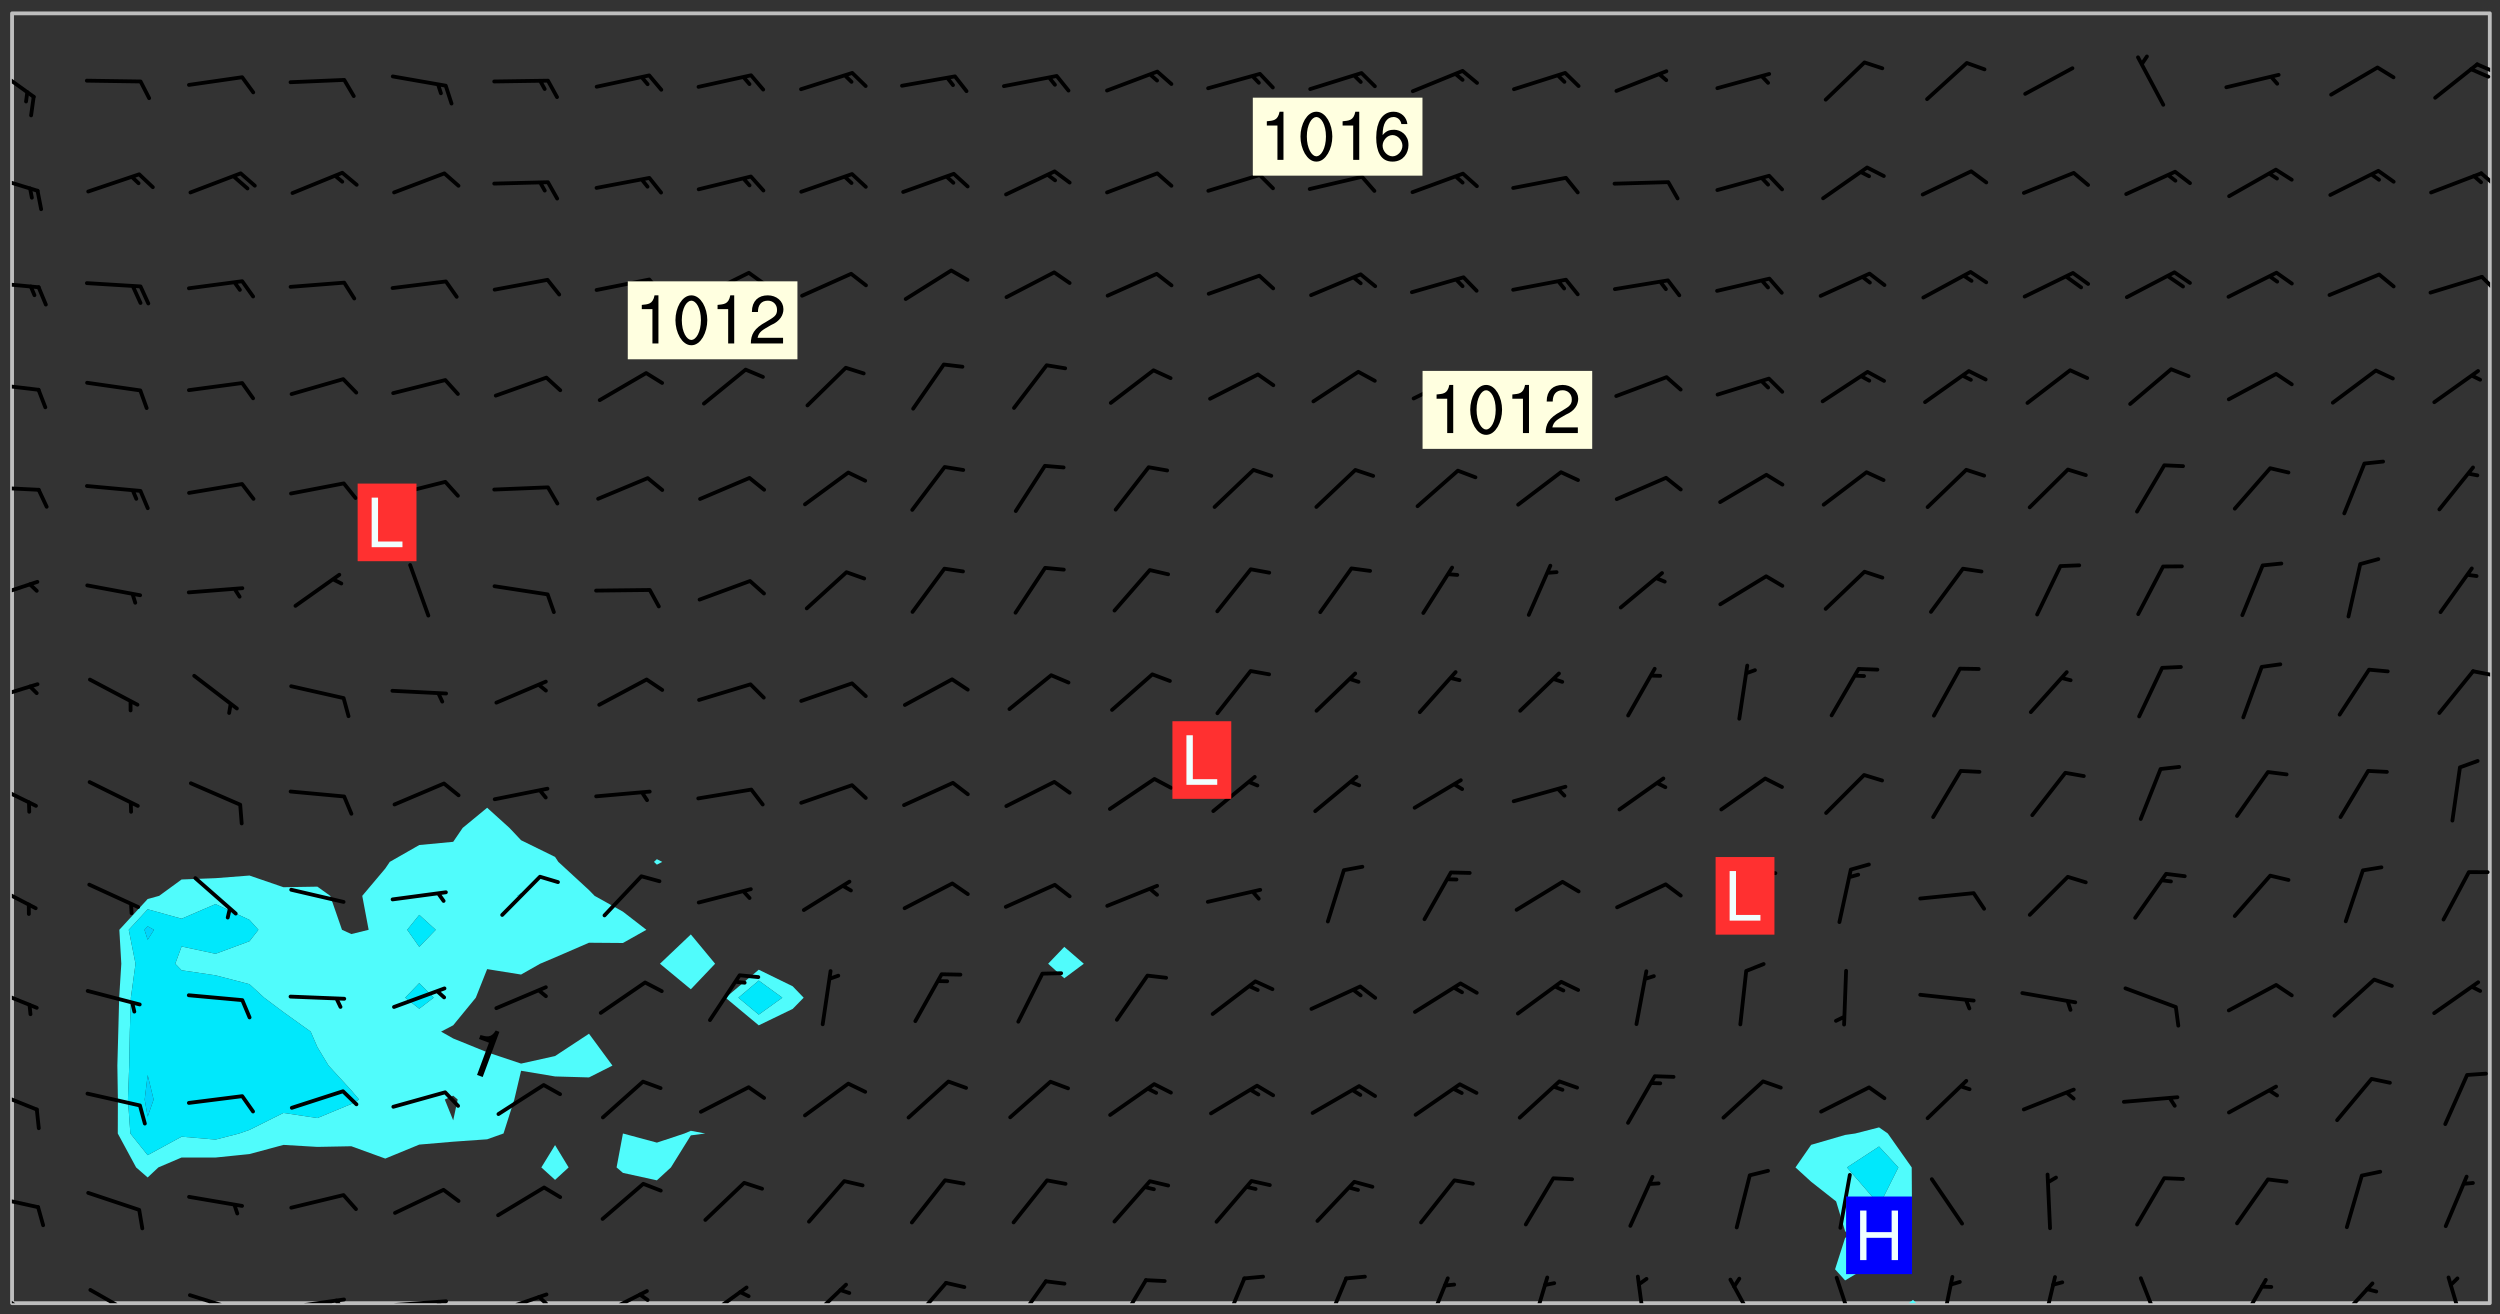 <svg xmlns="http://www.w3.org/2000/svg" role="img" xmlns:xlink="http://www.w3.org/1999/xlink" viewBox="142.45 309.95 326.84 171.84"><rect x="142.45" y="309.95" width="326.84" height="171.84" fill="#333333" stroke="none"/><defs><clipPath id="clip2"><path d="M 144 311.672 L 145 311.672 L 145 480.328 L 144 480.328 Z M 144 311.672"/></clipPath><clipPath id="clip3"><path d="M 144 311.672 L 468 311.672 L 468 480.328 L 144 480.328 Z M 144 311.672"/></clipPath><clipPath id="clip4"><path d="M 391 479 L 393 479 L 393 480.328 L 391 480.328 Z M 391 479"/></clipPath><clipPath id="clip5"><path d="M 467 311.672 L 468 311.672 L 468 480.328 L 467 480.328 Z M 467 311.672"/></clipPath><clipPath id="clip6"><path d="M 144 478 L 148 478 L 148 480.328 L 144 480.328 Z M 144 478"/></clipPath><clipPath id="clip7"><path d="M 154 478 L 161 478 L 161 480.328 L 154 480.328 Z M 154 478"/></clipPath><clipPath id="clip8"><path d="M 167 479 L 175 479 L 175 480.328 L 167 480.328 Z M 167 479"/></clipPath><clipPath id="clip9"><path d="M 172 480 L 174 480 L 174 480.328 L 172 480.328 Z M 172 480"/></clipPath><clipPath id="clip10"><path d="M 180 479 L 188 479 L 188 480.328 L 180 480.328 Z M 180 479"/></clipPath><clipPath id="clip11"><path d="M 186 479 L 188 479 L 188 480.328 L 186 480.328 Z M 186 479"/></clipPath><clipPath id="clip12"><path d="M 193 479 L 202 479 L 202 480.328 L 193 480.328 Z M 193 479"/></clipPath><clipPath id="clip13"><path d="M 199 479 L 201 479 L 201 480.328 L 199 480.328 Z M 199 479"/></clipPath><clipPath id="clip14"><path d="M 207 478 L 215 478 L 215 480.328 L 207 480.328 Z M 207 478"/></clipPath><clipPath id="clip15"><path d="M 212 479 L 215 479 L 215 480.328 L 212 480.328 Z M 212 479"/></clipPath><clipPath id="clip16"><path d="M 220 478 L 228 478 L 228 480.328 L 220 480.328 Z M 220 478"/></clipPath><clipPath id="clip17"><path d="M 225 478 L 228 478 L 228 480.328 L 225 480.328 Z M 225 478"/></clipPath><clipPath id="clip18"><path d="M 234 478 L 241 478 L 241 480.328 L 234 480.328 Z M 234 478"/></clipPath><clipPath id="clip19"><path d="M 247 477 L 254 477 L 254 480.328 L 247 480.328 Z M 247 477"/></clipPath><clipPath id="clip20"><path d="M 261 477 L 267 477 L 267 480.328 L 261 480.328 Z M 261 477"/></clipPath><clipPath id="clip21"><path d="M 274 477 L 280 477 L 280 480.328 L 274 480.328 Z M 274 477"/></clipPath><clipPath id="clip22"><path d="M 288 477 L 293 477 L 293 480.328 L 288 480.328 Z M 288 477"/></clipPath><clipPath id="clip23"><path d="M 302 476 L 306 476 L 306 480.328 L 302 480.328 Z M 302 476"/></clipPath><clipPath id="clip24"><path d="M 315 476 L 319 476 L 319 480.328 L 315 480.328 Z M 315 476"/></clipPath><clipPath id="clip25"><path d="M 328 476 L 332 476 L 332 480.328 L 328 480.328 Z M 328 476"/></clipPath><clipPath id="clip26"><path d="M 342 476 L 345 476 L 345 480.328 L 342 480.328 Z M 342 476"/></clipPath><clipPath id="clip27"><path d="M 356 476 L 358 476 L 358 480.328 L 356 480.328 Z M 356 476"/></clipPath><clipPath id="clip28"><path d="M 368 476 L 373 476 L 373 480.328 L 368 480.328 Z M 368 476"/></clipPath><clipPath id="clip29"><path d="M 382 476 L 386 476 L 386 480.328 L 382 480.328 Z M 382 476"/></clipPath><clipPath id="clip30"><path d="M 396 476 L 398 476 L 398 480.328 L 396 480.328 Z M 396 476"/></clipPath><clipPath id="clip31"><path d="M 409 476 L 412 476 L 412 480.328 L 409 480.328 Z M 409 476"/></clipPath><clipPath id="clip32"><path d="M 422 476 L 426 476 L 426 480.328 L 422 480.328 Z M 422 476"/></clipPath><clipPath id="clip33"><path d="M 434 477 L 439 477 L 439 480.328 L 434 480.328 Z M 434 477"/></clipPath><clipPath id="clip34"><path d="M 447 477 L 453 477 L 453 480.328 L 447 480.328 Z M 447 477"/></clipPath><clipPath id="clip35"><path d="M 462 476 L 465 476 L 465 480.328 L 462 480.328 Z M 462 476"/></clipPath><clipPath id="clip36"><path d="M 144 466 L 148 466 L 148 469 L 144 469 Z M 144 466"/></clipPath><clipPath id="clip37"><path d="M 144 452 L 148 452 L 148 456 L 144 456 Z M 144 452"/></clipPath><clipPath id="clip38"><path d="M 144 438 L 148 438 L 148 442 L 144 442 Z M 144 438"/></clipPath><clipPath id="clip39"><path d="M 144 425 L 148 425 L 148 429 L 144 429 Z M 144 425"/></clipPath><clipPath id="clip40"><path d="M 144 411 L 148 411 L 148 416 L 144 416 Z M 144 411"/></clipPath><clipPath id="clip41"><path d="M 144 399 L 148 399 L 148 402 L 144 402 Z M 144 399"/></clipPath><clipPath id="clip42"><path d="M 465 397 L 468 397 L 468 399 L 465 399 Z M 465 397"/></clipPath><clipPath id="clip43"><path d="M 144 385 L 148 385 L 148 389 L 144 389 Z M 144 385"/></clipPath><clipPath id="clip44"><path d="M 144 373 L 148 373 L 148 375 L 144 375 Z M 144 373"/></clipPath><clipPath id="clip45"><path d="M 144 359 L 148 359 L 148 362 L 144 362 Z M 144 359"/></clipPath><clipPath id="clip46"><path d="M 144 346 L 148 346 L 148 348 L 144 348 Z M 144 346"/></clipPath><clipPath id="clip47"><path d="M 466 345 L 468 345 L 468 349 L 466 349 Z M 466 345"/></clipPath><clipPath id="clip48"><path d="M 144 332 L 148 332 L 148 336 L 144 336 Z M 144 332"/></clipPath><clipPath id="clip49"><path d="M 466 332 L 468 332 L 468 335 L 466 335 Z M 466 332"/></clipPath><clipPath id="clip50"><path d="M 144 318 L 148 318 L 148 323 L 144 323 Z M 144 318"/></clipPath><clipPath id="clip51"><path d="M 466 318 L 468 318 L 468 320 L 466 320 Z M 466 318"/></clipPath><clipPath id="clip52"><path d="M 465 318 L 468 318 L 468 321 L 465 321 Z M 465 318"/></clipPath><g id="surface2164" clip-path="url(#clip1)"><path fill="#fff" fill-opacity="0" fill-rule="evenodd" d="M 0 0 L 1000 0 L 1000 1000 L 0 1000 Z M 0 0"/><path fill="#d3d3d3" fill-opacity="0" fill-rule="evenodd" d="M162.152 355.867L161.918 356.16 161.977 356.395 162.094 356.566 162.27 356.801 162.562 357.148 162.676 357.207 162.793 357.035 162.852 356.801 163.027 356.625 163.492 356.449 164.191 356.449 164.426 356.742 164.715 357.559 164.773 357.734 164.949 357.965 165.301 358.199 166 358.898 166.172 359.074 166.406 359.422 166.641 359.832 166.93 360.414 167.34 360.879 167.57 361.113 167.805 361.289 167.922 361.52 168.098 361.812 168.27 362.977 168.27 363.211 168.328 363.5 168.387 363.617 168.504 363.734 168.852 364.145 168.969 364.316 169.145 364.492 169.32 364.727 169.438 364.898 169.609 365.25 169.668 365.484 169.902 365.891 170.137 365.832 169.961 366.008 169.902 366.938 169.32 366.938 169.086 366.824 168.738 366.938 168.621 367.055 168.562 367.348 168.504 367.523 168.387 367.695 167.922 367.988 167.863 368.223 167.805 368.336 167.805 368.98 167.863 369.152 167.863 369.562 167.922 369.621 167.922 370.027 167.98 370.434 168.098 370.609 168.156 370.668 168.387 371.309 168.328 371.602 168.328 372.301 168.27 372.883 168.27 373.117 168.211 373.348 168.156 373.699 168.156 375.621 168.211 375.738 168.637 375.738 168.27 375.855 168.246 376.207 169.137 377.375 170.879 377.914 172.219 378.273 172.219 378.812 172.309 379.621 172.844 380.336 174.363 380.605 175.254 380.52 175.344 381.684 175.879 381.863 177.039 381.684 179.094 380.699 180.254 380.336 182.133 380.16 183.828 379.98 183.648 380.699 182.133 380.785 180.883 380.875 180.078 381.145 179.004 381.953 179.273 382.672 179.809 383.57 179.629 384.195 179.363 385.004 179.629 386.082 180.254 386.98 181.059 387.16 182.309 386.98 182.043 387.703 182.141 388.207 182.195 388.5 182.195 388.672 182.254 388.965 182.254 389.371 182.43 389.488 182.781 389.605 183.188 389.605 183.48 389.43 183.594 389.312 183.652 389.195 183.77 388.965 183.828 388.789 184.18 388.324 184.41 388.148 184.586 388.09 184.762 388.148 184.82 388.324 184.938 389.312 184.992 389.781 185.051 389.953 185.168 390.188 185.344 390.246 186.16 390.305 186.449 390.305 186.566 390.539 186.625 390.945 186.684 391.297 186.684 392.402 186.801 392.695 186.918 393.043 187.207 393.742 187.383 394.094 187.965 394.848 188.316 395.023 188.488 395.082 188.957 395.316 189.598 395.781 189.945 396.016 190.238 396.191 190.531 396.246 190.762 396.309 191.578 396.656 191.871 396.832 191.984 397.004 192.336 397.355 192.453 397.531 192.977 398.172 192.977 398.461 193.035 398.812 193.035 399.16 193.094 399.512 193.152 399.801 193.27 399.859 193.441 399.918 193.617 399.918 194.199 400.152 194.375 400.27 194.551 400.559 194.727 400.793 194.84 401.027 195.133 401.258 195.25 401.375 195.25 401.785 195.309 401.84 195.598 402.074 195.832 402.191 195.891 402.309 196.008 402.48 196.066 402.598 196.297 402.832 196.355 403.008 196.59 403.066 196.707 403.125 196.59 403.238 196.531 403.355 196.531 403.473 196.414 403.766 196.297 404.055 196.297 404.637 196.473 404.754 196.59 404.812 196.648 404.93 196.766 405.047 196.879 405.105 197.055 405.453 197.113 405.805 197.172 406.211 197.172 406.387 197.113 406.562 196.996 407.262 196.996 407.434 197.113 407.609 197.406 407.902 197.812 407.902 197.988 408.02 198.105 408.191 198.223 408.484 198.223 408.719 197.695 408.719 197.465 408.484 197.23 408.484 197.055 408.543 196.996 409.242 197.055 409.59 197.172 409.766 197.348 410.176 197.465 410.406 197.754 410.875 197.93 410.93 198.453 410.93 198.688 410.988 199.445 411.629 199.504 411.922 199.504 412.156 199.562 412.215 199.793 412.562 199.793 412.914 199.676 413.086 199.676 413.379 199.969 413.668 200.262 413.844 200.434 413.902 200.727 414.078 201.02 414.195 201.602 414.602 201.891 414.836 202.184 415.012 202.402 415.172 202.418 415.184 202.648 415.359 203.289 415.883 203.465 416.117 203.582 416.293 203.758 416.469 203.871 416.641 203.871 417.281 203.988 417.457 204.457 417.574 205.039 417.691 205.273 417.75 205.504 417.863 205.797 417.98 205.91 418.039 206.496 418.391 206.785 418.562 206.961 418.625 207.137 418.68 207.312 418.738 208.012 419.09 208.301 419.266 208.535 419.32 208.824 419.496 209.059 419.613 209.699 420.02 209.992 420.137 210.164 420.195 210.398 420.254 210.809 420.312 211.039 420.371 211.273 420.488 211.332 420.66 210.922 420.836 211.391 420.895 211.449 421.188 211.562 421.422 211.738 421.477 211.973 421.535 212.148 421.594 212.555 421.711 213.195 421.945 213.312 422.117 213.371 422.352 213.371 422.527 213.312 422.645 213.254 423.051 213.488 423.285 213.605 423.344 213.953 423.461 214.594 423.691 214.77 423.809 215.059 423.926 215.234 424.102 215.469 424.566 216.051 425.672 216.227 425.848 216.574 426.023 216.75 426.141 217.102 426.258 218.148 426.781 218.383 426.84 218.848 426.953 219.141 427.012 219.605 427.188 220.363 427.77 220.598 428.004 220.945 428.469 221.121 428.645 221.41 428.879 222.227 429.578 222.52 429.754 222.809 430.043 223.102 430.219 223.395 430.508 224.09 431.148 224.266 431.324 224.559 431.559 224.848 431.793 225.316 432.082 225.957 432.664 226.305 432.898 226.539 433.191 226.887 433.539 227.238 434.004 228.172 434.996 228.52 435.402 228.637 435.578 228.871 435.637 228.984 435.754 229.629 435.93 229.859 436.043 230.094 436.102 230.387 436.277 230.617 436.395 231.551 437.094 231.957 437.5 232.191 437.676 232.598 437.852 232.832 437.969 233.648 438.316 233.996 438.551 234.23 438.668 234.523 438.957 234.754 439.074 235.512 439.426 235.863 439.598 236.094 439.656 236.387 439.773 236.621 439.832 237.492 440.008 238.309 440.008 238.777 440.238 238.949 440.297 239.824 440.996 240.289 441.113 240.582 441.172 240.758 441.23 240.988 441.289 241.457 441.348 241.805 441.406 242.156 441.465 242.562 441.523 242.855 441.523 243.027 441.582 243.027 441.812 243.203 441.988 243.496 441.988 243.844 442.047 244.195 442.105 244.895 442.223 245.535 442.223 246 441.988 246.293 441.812 246.465 441.695 246.875 441.523 247.164 441.348 248.098 440.883 248.566 440.59 249.09 440.297 249.555 440.125 250.02 439.949 251.07 439.484 251.359 439.367 251.77 439.25 252.059 439.133 252.586 438.957 254.102 438.258 254.684 437.91 254.973 437.852 255.266 437.793 255.613 437.676 256.488 437.445 256.84 437.328 256.953 437.328 257.188 437.27 258.062 437.035 258.297 436.977 259.109 436.977 259.461 436.918 260.277 436.801 260.449 436.742 260.801 436.688 261.094 436.629 261.324 436.57 262.141 436.395 262.316 436.336 262.664 436.336 262.898 436.277 263.363 436.16 264.121 435.988 264.355 435.93 264.703 435.93 265.113 435.812 265.402 435.754 266.688 435.695 266.977 435.695 267.387 435.637 267.617 435.578 267.793 435.578 268.668 435.461 269.074 435.461 269.484 435.344 269.832 435.344 270.184 435.23 271.055 435.172 272.805 435.172 273.852 435.461 274.262 435.578 274.551 435.695 274.902 435.812 275.191 435.93 276.242 436.102 276.531 436.16 276.824 436.16 277.117 436.219 277.289 436.277 277.699 436.336 277.871 436.395 277.988 436.453 278.105 436.453 278.223 436.512 278.574 436.57 278.688 436.57 279.098 436.637 281.02 437.031 282.945 437.426 284.465 437.875 286.16 438.594 288.305 439.398 289.91 438.68 291.34 437.875 292.5 436.797 293.75 436.348 296.785 435.629 298.66 435.27 300.805 433.922 303.039 432.668 305.539 431.41 307.234 430.961 309.02 430.781 310.18 430.512 310.805 431.051 312.145 430.781 312.859 429.793 313.844 428.449 314.289 428.27 315.094 427.91 316.969 427.371 318.754 426.922 320.004 426.652 321.164 426.562 322.863 426.473 324.824 426.203 326.074 426.113 326.613 426.113 327.238 426.023 328.129 426.023 330.273 425.844 332.684 425.664 335.273 425.574 336.969 425.754 338.578 425.844 340.008 426.203 341.168 426.922 343.043 427.91 344.203 429.438 344.469 430.152 345.098 430.242 345.453 431.141 345.988 431.68 346.523 433.207 347.598 433.566 348.133 433.566 347.328 434.102 347.418 435.809 348.133 438.504 349.023 439.309 349.918 440.297 350.633 441.555 352.418 442.094 353.938 441.914 354.293 443.258 355.902 442.453 356.883 441.914 357.152 442.184 357.469 441.969 357.688 441.824 358.488 442.273 358.938 441.914 359.293 441.914 359.828 441.645 360.367 440.926 360.902 440.656 361.527 439.668 362.688 440.117 363.527 440.488 364.922 441.105 366.617 440.926 368.223 440.926 370.008 441.016 370.188 439.309 370.723 437.965 371.527 438.234 372.02 439.082 372.422 439.488 372.332 440.027 372.332 440.387 373.047 440.836 373.758 440.566 375.188 440.566 375.547 441.555 375.992 442.812 376.707 444.156 377.957 444.785 379.652 445.414 380.367 445.234 380.547 444.695 381.527 444.605 381.977 444.965 382.062 446.223 381.797 446.852 381.262 447.031 381.262 447.57 381.977 448.555 382.242 449.094 383.227 450.082 384.027 451.16 383.762 451.52 383.672 452.418 383.047 454.75 382.691 456.816 382.602 458.609 382.422 459.328 382.332 459.867 382.332 461.305 381.352 463.188 380.992 464.895 380.457 465.793 379.652 466.961 379.387 467.5 381.441 468.754 381.527 469.113 381.172 469.652 381.082 469.473 381.082 470.281 381.172 471.719 380.727 472.434 379.652 472.527 379.387 473.242 379.922 474.141 380.727 474.859 381.887 475.668 383.227 475.938 383.672 476.297 383.316 476.746 381.527 476.656 380.277 476.207 379.562 475.488 378.938 475.398 378.762 478.988 378.574 480.297 467.934 480.297 467.934 311.703 412.664 311.703 412.664 360.785 413.426 360.91 416.715 361.453 418.738 364.289 418.738 367.043 421.09 367.375 423.438 367.707 427.488 367.707 426.109 371.867 424.086 372.574 422.062 373.277 421.52 373.621 418.926 375.238 418.738 375.355 416.715 373.277 415.984 370.535 413.312 368.457 411.938 364.957 411.871 364.875 409.914 362.203 412.664 360.785 412.664 311.703 294.422 311.703 294.422 403.117 294.539 403.148 294.672 403.16 294.746 403.234 294.852 403.281 294.941 403.34 295.027 403.398 295.117 403.457 295.414 403.754 295.473 403.844 295.504 403.961 295.531 404.078 295.547 404.215 295.516 404.332 295.457 404.422 295.398 404.508 295.355 404.613 295.309 404.715 295.281 404.836 295.281 404.98 295.457 405.25 295.605 405.398 295.68 405.484 295.754 405.559 295.797 405.664 295.859 405.754 295.918 405.84 295.961 405.945 296.02 406.035 296.066 406.137 296.109 406.242 296.168 406.328 296.285 406.508 296.359 406.582 296.422 406.668 296.48 406.758 296.523 406.863 296.582 406.953 296.641 407.039 296.703 407.129 296.762 407.219 296.805 407.32 296.922 407.5 296.996 407.574 297.055 407.66 297.129 407.734 297.219 407.793 297.324 407.84 297.473 407.84 297.605 407.824 297.738 407.84 297.84 407.793 297.914 407.719 297.961 407.617 297.945 407.484 297.945 407.336 297.898 407.23 297.871 407.113 297.824 407.012 297.797 406.891 297.754 406.789 297.691 406.699 297.648 406.598 297.605 406.492 297.574 406.375 297.559 406.242 297.547 406.105 297.633 406.047 297.691 405.961 297.812 405.93 297.855 406.035 297.871 406.168 297.871 406.285 297.93 406.387 297.988 406.477 298.078 406.535 298.227 406.684 298.285 406.773 298.328 406.879 298.316 406.98 298.402 407.039 298.508 407.086 298.594 407.145 298.684 407.203 298.758 407.277 298.641 407.305 298.535 407.352 298.449 407.41 298.375 407.484 298.316 407.574 298.254 407.66 298.227 407.781 298.18 407.883 298.137 407.988 298.105 408.105 298.094 408.238 298.078 408.371 298.078 408.52 298.105 408.637 298.152 408.742 298.195 408.844 298.254 408.934 298.328 409.008 298.418 409.066 298.492 409.141 298.582 409.199 298.641 409.289 298.684 409.395 298.73 409.496 298.848 409.527 298.98 409.543 299.129 409.543 299.246 409.512 299.352 409.555 299.395 409.66 299.441 409.762 299.469 409.883 299.5 410 299.527 410.117 299.559 410.238 299.586 410.355 299.691 410.398 299.793 410.445 299.926 410.43 300.074 410.578 300.137 410.664 300.211 410.738 300.281 410.812 300.371 410.875 300.477 410.918 300.578 410.961 300.695 410.992 300.832 411.008 300.949 410.977 301.023 410.902 301.051 410.785 301.039 410.652 301.008 410.531 300.98 410.414 301.023 410.309 301.141 410.309 301.23 410.371 301.348 410.398 301.496 410.398 301.629 410.414 301.777 410.414 301.91 410.43 302.043 410.414 302.191 410.414 302.324 410.398 302.457 410.387 302.594 410.398 302.711 410.371 302.844 410.355 303.035 410.297 302.977 410.473 302.961 410.605 302.934 410.727 302.918 410.859 302.859 410.945 302.727 410.961 302.621 411.008 302.516 411.051 302.398 411.082 302.281 411.109 302.016 411.141 301.867 411.141 301.734 411.156 301.66 411.23 301.719 411.316 301.867 411.465 301.984 411.645 302.059 411.715 302.148 411.777 302.238 411.836 302.324 411.895 302.414 411.953 302.516 411.996 302.621 412.059 302.727 412.102 302.812 412.16 302.918 412.207 303.02 412.25 303.199 412.367 303.258 412.457 303.215 412.559 303.168 412.664 303.184 412.797 303.406 413.02 303.465 413.109 303.508 413.211 303.539 413.332 303.582 413.434 303.598 413.566 303.629 413.684 303.641 413.82 303.672 413.938 303.82 414.086 303.922 414.129 304.027 414.172 304.145 414.203 304.277 414.219 304.414 414.234 304.531 414.234 304.648 414.203 304.738 414.145 304.781 414.039 304.828 413.938 304.871 413.832 304.902 413.715 304.914 413.582 304.914 413.434 304.902 413.301 304.887 413.168 304.855 413.051 304.812 412.945 304.766 412.84 304.723 412.738 304.68 412.633 304.664 412.5 304.68 412.367 304.707 412.25 304.738 412.133 304.766 412.012 304.812 411.91 304.902 411.852 304.988 411.789 305.062 411.715 305.152 411.656 305.375 411.434 305.434 411.348 305.508 411.273 305.625 411.094 305.684 411.008 305.684 410.859 305.609 410.785 305.508 410.738 305.402 410.695 305.301 410.652 305.242 410.562 305.195 410.457 305.168 410.34 305.258 410.281 305.375 410.25 305.477 410.207 305.656 410.09 305.805 409.941 305.816 409.809 305.805 409.703 305.715 409.645 305.582 409.66 305.434 409.66 305.301 409.676 305.168 409.66 305.047 409.629 304.961 409.57 304.887 409.496 304.828 409.406 304.766 409.32 304.648 409.141 304.59 409.055 304.621 408.934 304.707 408.875 304.828 408.844 304.887 408.758 304.887 408.637 304.855 408.52 304.797 408.43 304.738 408.344 304.691 408.238 304.664 408.121 304.648 407.988 304.707 407.898 304.781 407.824 304.871 407.766 304.988 407.586 305.062 407.512 305.121 407.426 305.27 407.277 305.391 407.246 305.523 407.23 305.656 407.246 305.73 407.32 305.773 407.426 305.789 407.559 305.758 407.676 305.641 407.707 305.508 407.719 305.359 407.867 305.316 407.973 305.27 408.074 305.242 408.195 305.211 408.312 305.211 408.461 305.242 408.578 305.285 408.684 305.344 408.773 305.418 408.844 305.492 408.918 305.609 408.949 305.73 408.977 305.848 408.949 305.98 408.934 306.098 408.934 306.188 408.992 306.262 409.066 306.309 409.172 306.367 409.258 306.469 409.305 306.602 409.32 306.707 409.363 306.793 409.422 306.781 409.527 306.707 409.602 306.527 409.719 306.469 409.809 306.379 409.867 306.309 409.941 306.234 410.016 306.172 410.105 306.145 410.223 306.129 410.355 306.145 410.488 306.129 410.621 306.129 410.77 306.145 410.902 306.172 411.02 306.203 411.141 306.277 411.215 306.367 411.273 306.453 411.332 306.543 411.391 306.66 411.422 306.66 411.508 306.559 411.555 306.469 411.613 306.203 411.645 306.086 411.672 305.938 411.672 305.832 411.715 305.73 411.762 305.672 411.852 305.609 412.086 305.598 412.219 305.566 412.34 305.551 412.473 305.551 412.766 305.539 412.898 305.551 413.035 305.566 413.168 305.699 413.184 305.832 413.195 305.953 413.227 306.039 413.285 306.113 413.359 306.16 413.465 306.203 413.566 306.219 413.699 306.219 414.145 306.203 414.277 306.203 414.723 306.234 414.988 306.262 415.105 306.277 415.238 306.309 415.355 306.395 415.566 306.426 415.832 306.426 415.98 306.395 416.098 306.367 416.215 306.336 416.336 306.309 416.453 306.277 416.57 306.246 416.691 306.234 416.824 306.219 416.957 306.309 417.016 306.426 416.984 306.527 417 306.574 417.105 306.543 417.371 306.543 417.812 306.5 417.918 306.453 418.023 306.41 418.125 306.367 418.23 306.309 418.316 306.277 418.438 306.234 418.555 306.203 418.672 306.188 418.805 306.203 418.938 306.262 419.027 306.367 419.074 306.453 419.133 306.512 419.219 306.5 419.355 306.469 419.473 306.426 419.574 306.426 420.02 306.41 420.152 306.41 420.301 306.379 420.418 306.336 420.523 306.309 420.641 306.262 420.746 306.219 420.848 306.188 420.969 306.16 421.086 306.129 421.219 306.098 421.336 306.07 421.453 306.027 421.559 305.996 421.676 305.965 421.797 305.953 421.93 305.938 422.062 305.938 422.359 305.965 422.477 305.965 422.625 306.012 423.023 306.039 423.141 306.098 423.23 306.219 423.262 306.367 423.262 306.5 423.246 306.559 423.336 306.559 423.453 306.5 423.543 306.41 423.602 306.309 423.645 306.203 423.691 306.113 423.75 306.027 423.809 305.891 423.824 305.773 423.793 305.641 423.777 305.539 423.824 305.477 423.91 305.465 424.047 305.449 424.18 305.418 424.297 305.391 424.414 305.375 424.547 305.344 424.668 305.344 424.965 305.359 425.098 305.391 425.215 305.391 425.363 305.402 425.496 305.402 425.645 305.375 425.762 305.328 425.863 305.301 425.984 305.27 426.102 305.211 426.191 305.137 426.266 305.035 426.309 304.93 426.355 304.812 426.383 304.691 426.414 304.59 426.367 304.648 426.281 304.754 426.234 304.781 426.117 304.812 426 304.84 425.879 304.871 425.762 304.871 425.613 304.887 425.48 304.855 425.363 304.812 425.258 304.707 425.273 304.633 425.348 304.531 425.391 304.441 425.453 304.367 425.527 304.324 425.629 304.309 425.762 304.277 425.879 304.25 426 304.219 426.117 304.191 426.234 304.16 426.355 304.133 426.473 304.102 426.59 304.059 426.695 303.969 426.754 303.879 426.754 303.762 426.723 303.73 426.637 303.746 426.5 303.715 426.383 303.715 426.234 303.703 426.102 303.703 425.953 303.641 425.719 303.613 425.598 303.57 425.496 303.523 425.391 303.465 425.305 303.406 425.215 303.363 425.109 303.301 425.023 303.152 424.875 303.082 424.801 302.977 424.754 302.871 424.711 302.77 424.668 302.473 424.371 302.383 424.297 302.297 424.238 302.191 424.195 302.102 424.133 302.016 424.074 301.91 424.031 301.82 423.973 301.734 423.91 301.66 423.84 301.555 423.793 301.469 423.734 301.363 423.691 301.273 423.629 301.172 423.586 301.066 423.543 300.98 423.484 300.875 423.438 300.77 423.395 300.668 423.348 300.578 423.289 300.477 423.246 300.371 423.203 300.281 423.141 300.164 423.113 300.031 423.098 299.898 423.113 299.75 423.113 299.617 423.129 299.5 423.098 299.41 423.039 299.336 422.965 299.246 422.906 299.145 422.859 298.996 422.859 298.875 422.832 298.773 422.789 298.699 422.715 298.582 422.535 298.492 422.477 298.391 422.434 298.301 422.371 298.195 422.328 298.105 422.27 298.02 422.211 297.914 422.164 297.855 422.078 297.797 421.988 297.754 421.883 297.707 421.781 297.633 421.707 297.547 421.648 297.473 421.574 297.383 421.516 297.16 421.293 297.117 421.188 297.086 420.922 297.191 420.879 297.336 420.879 297.441 420.922 297.516 420.996 297.605 421.055 297.691 421.113 297.797 421.16 297.887 421.219 298.035 421.367 298.105 421.441 298.254 421.59 298.316 421.676 298.391 421.75 298.477 421.809 298.551 421.883 298.641 421.945 298.73 422.004 298.816 422.062 299.086 422.238 299.188 422.285 299.293 422.328 299.395 422.371 299.441 422.297 299.5 422.211 299.574 422.137 299.645 422.062 299.75 422.105 299.824 422.18 299.883 422.27 299.926 422.371 299.973 422.477 300.016 422.582 300.137 422.609 300.254 422.582 300.328 422.492 300.371 422.387 300.43 422.297 300.504 422.223 300.609 422.18 300.727 422.152 300.859 422.164 300.949 422.223 301.098 422.371 301.156 422.461 301.199 422.566 301.246 422.668 301.289 422.773 301.332 422.875 301.438 422.922 301.543 422.965 301.676 422.98 301.762 422.922 301.82 422.832 301.895 422.758 302 422.715 302.117 422.742 302.223 422.789 302.324 422.832 302.43 422.875 302.531 422.922 302.711 423.039 302.711 423.156 302.695 423.289 302.711 423.422 302.727 423.559 302.785 423.645 302.887 423.691 303.008 423.719 303.125 423.75 303.273 423.75 303.391 423.719 303.449 423.629 303.629 423.512 303.688 423.422 303.762 423.348 303.82 423.262 303.938 423.082 304.117 422.965 304.234 422.996 304.324 423.055 304.367 423.129 304.352 423.262 304.352 423.379 304.441 423.438 304.59 423.438 304.723 423.422 304.855 423.41 305.121 423.379 305.227 423.336 305.344 423.305 305.465 423.277 305.539 423.203 305.609 423.129 305.672 423.039 305.656 422.934 305.609 422.832 305.508 422.789 305.402 422.773 305.285 422.801 305.02 422.832 304.871 422.832 304.797 422.758 304.707 422.699 304.59 422.668 304.473 422.641 304.34 422.625 304.191 422.625 304.059 422.641 303.762 422.641 303.656 422.594 303.508 422.445 303.465 422.344 303.406 422.254 303.629 422.031 303.715 421.973 303.82 421.93 303.938 421.898 304.07 421.883 304.203 421.898 304.34 421.914 304.441 421.957 304.574 421.945 304.664 421.883 304.766 421.84 304.828 421.75 304.781 421.648 304.691 421.59 304.574 421.559 304.473 421.516 304.414 421.426 304.352 421.336 304.352 421.219 304.367 421.086 304.473 421.039 304.547 420.969 304.547 420.848 304.457 420.789 304.426 420.672 304.516 420.613 304.59 420.539 304.633 420.434 304.691 420.344 304.738 420.242 304.754 420.109 304.754 419.961 304.707 419.855 304.664 419.754 304.574 419.695 304.441 419.68 304.34 419.637 304.203 419.621 304.086 419.59 303.641 419.59 303.508 419.574 303.375 419.562 303.242 419.547 303.125 419.516 302.977 419.516 302.844 419.5 302.711 419.488 302.445 419.457 302.324 419.414 302.238 419.355 302.164 419.281 302.164 419.133 302.176 419 302.281 418.953 302.383 418.91 302.516 418.895 302.668 418.895 302.801 418.879 303.094 418.879 303.215 418.91 303.316 418.953 303.406 419.012 303.641 419.074 303.762 419.027 303.852 418.969 303.953 418.926 304.086 418.91 304.191 418.953 304.293 419 304.426 419.012 304.547 418.984 304.691 418.984 304.812 418.953 304.93 418.926 305.035 418.879 305.109 418.805 305.195 418.746 305.344 418.598 305.402 418.512 305.449 418.406 305.477 418.289 305.492 418.184 305.391 418.141 305.301 418.082 305.184 418.051 305.078 418.008 304.988 417.945 304.914 417.859 304.84 417.785 304.738 417.742 304.633 417.695 304.531 417.652 304.473 417.562 304.426 417.461 304.34 417.25 304.277 417.164 304.219 417.074 304.145 417 304.059 416.941 303.789 416.941 303.672 416.973 303.582 417.031 303.48 417.074 303.348 417.09 303.242 417.074 303.215 416.957 303.152 416.867 303.035 416.836 302.934 416.793 302.785 416.645 302.754 416.527 302.738 416.422 302.812 416.348 302.992 416.23 303.109 416.203 303.227 416.172 303.363 416.188 303.465 416.23 303.57 416.273 303.672 416.32 303.777 416.363 303.895 416.395 304.027 416.41 304.145 416.438 304.277 416.453 304.383 416.438 304.473 416.379 304.398 416.305 304.293 416.262 304.219 416.188 304.145 416.098 303.996 415.949 303.91 415.891 303.82 415.832 303.746 415.758 303.656 415.699 303.555 415.652 303.434 415.625 303.332 415.578 303.227 415.535 303.109 415.504 303.008 415.461 302.887 415.43 302.738 415.43 302.621 415.461 302.516 415.504 302.43 415.566 302.25 415.684 302.164 415.742 302.074 415.801 301.969 415.848 301.883 415.906 301.777 415.949 301.676 415.992 301.57 416.039 301.496 416.113 301.438 416.203 301.379 416.289 301.332 416.395 301.273 416.48 301.199 416.555 301.066 416.543 300.949 416.512 300.832 416.512 300.758 416.586 300.668 416.645 300.594 416.719 300.504 416.777 300.418 416.836 300.312 416.883 300.211 416.926 300.074 416.941 299.973 416.898 299.824 416.75 299.719 416.703 299.633 416.703 299.527 416.75 299.426 416.793 299.305 416.824 299.188 416.793 299.113 416.719 299.113 416.602 299.145 416.48 299.219 416.41 299.277 416.32 299.352 416.246 299.469 416.215 299.574 416.172 299.867 416.172 300 416.156 300.137 416.141 300.238 416.098 300.328 416.039 300.43 415.992 300.52 415.934 300.652 415.922 300.742 415.98 300.875 415.992 300.965 415.934 301.051 415.875 301.156 415.832 301.246 415.773 301.332 415.711 301.422 415.652 301.57 415.504 301.629 415.418 301.688 415.328 301.793 415.285 301.926 415.27 302.043 415.297 302.164 415.328 302.223 415.27 302.281 415.18 302.312 414.914 302.34 414.797 302.445 414.809 302.578 414.824 302.68 414.781 302.77 414.723 302.828 414.633 302.902 414.559 302.961 414.469 303.008 414.367 303.02 414.234 303.008 414.102 302.961 413.996 302.812 413.848 302.754 413.758 302.695 413.672 302.652 413.566 302.652 413.121 302.668 412.988 302.668 412.84 302.68 412.707 302.621 412.648 302.531 412.707 302.43 412.664 302.25 412.547 302.164 412.488 302.102 412.398 302.043 412.309 301.969 412.234 301.883 412.176 301.762 412.207 301.66 412.219 301.555 412.266 301.469 412.324 301.363 412.367 301.215 412.516 301.125 412.574 301.039 412.633 300.949 412.695 300.844 412.738 300.711 412.754 300.711 412.633 300.816 412.59 300.934 412.559 301.008 412.488 301.051 412.383 301.051 412.234 301.023 412.117 300.875 411.969 300.742 411.953 300.594 411.953 300.477 411.984 300.371 412.027 300.27 412.07 300.18 412.133 300.062 412.16 299.988 412.086 300 411.953 299.957 411.852 299.914 411.746 299.824 411.688 299.707 411.715 299.586 411.746 299.469 411.777 299.367 411.82 299.246 411.852 299.145 411.895 299.039 411.938 298.949 411.996 298.848 412.012 298.848 411.895 298.863 411.762 298.805 411.672 298.73 411.715 298.582 411.863 298.523 411.953 298.449 412.027 298.402 412.133 298.359 412.234 298.285 412.309 298.227 412.398 298.152 412.473 298.094 412.559 298.02 412.633 297.93 412.695 297.855 412.766 297.781 412.84 297.68 412.855 297.547 412.871 297.441 412.828 297.441 412.707 297.59 412.559 297.633 412.457 297.691 412.367 297.738 412.266 297.781 412.16 297.84 412.07 297.871 411.953 297.914 411.852 297.945 411.73 297.973 411.613 298.02 411.508 298.062 411.406 298.105 411.301 298.18 411.23 298.27 411.168 298.359 411.109 298.461 411.066 298.758 411.066 299.023 411.035 299.129 410.992 299.055 410.918 298.938 410.887 298.832 410.844 298.742 410.785 298.641 410.738 298.551 410.68 298.449 410.637 298.344 410.594 298.254 410.531 298.168 410.473 298.062 410.43 297.961 410.387 297.84 410.355 297.723 410.324 297.621 410.281 297.5 410.25 297.398 410.207 297.309 410.148 297.266 410.043 297.25 409.91 297.352 409.867 297.484 409.852 297.621 409.867 297.754 409.852 297.855 409.809 297.914 409.719 297.93 409.613 297.84 409.555 297.766 409.48 297.664 409.438 297.574 409.379 297.426 409.23 297.383 409.125 297.367 408.992 297.367 408.699 297.309 408.609 297.219 408.551 297.145 408.477 297.102 408.371 297.07 408.254 297.012 408.164 296.938 408.09 296.82 408.062 296.746 407.988 296.656 407.93 296.566 407.867 296.48 407.809 296.406 407.734 296.348 407.648 296.301 407.543 296.215 407.484 296.066 407.336 295.871 407.277 295.738 407.293 295.637 407.336 295.562 407.41 295.516 407.512 295.473 407.617 295.414 407.707 295.355 407.793 295.059 408.09 294.969 408.148 294.883 408.148 294.82 408.062 294.777 407.957 294.809 407.84 294.867 407.75 294.895 407.633 294.883 407.5 294.793 407.438 294.688 407.484 294.57 407.512 294.453 407.543 294.184 407.719 294.082 407.766 293.965 407.793 293.859 407.84 293.77 407.898 293.668 407.941 293.609 407.855 293.562 407.75 293.578 407.617 293.625 407.512 293.695 407.438 293.77 407.367 293.828 407.277 293.828 407.129 293.785 407.023 293.547 407.023 293.445 407.07 293.414 407.188 293.387 407.305 293.355 407.426 293.281 407.469 293.148 407.484 293.074 407.438 293.031 407.336 292.988 407.23 292.941 407.129 292.898 407.023 292.777 407.055 292.676 407.098 292.543 407.113 292.426 407.145 292.32 407.188 292.23 407.246 292.129 407.293 292.008 407.32 291.875 407.336 291.773 407.293 291.715 407.203 291.668 407.098 291.625 406.996 291.582 406.891 291.582 406.773 291.641 406.684 291.727 406.625 291.906 406.508 292.008 406.461 292.113 406.418 292.219 406.359 292.32 406.316 292.41 406.254 292.512 406.211 292.617 406.152 292.719 406.105 292.809 406.047 292.914 406.004 293.016 405.961 293.105 405.898 293.207 405.855 293.344 405.84 293.461 405.871 293.562 405.914 293.684 405.945 293.785 405.988 293.891 406.035 293.992 406.078 294.098 406.121 294.199 406.168 294.305 406.211 294.406 406.254 294.512 406.301 294.598 406.359 294.703 406.402 294.82 406.434 294.926 406.477 295.027 406.523 295.117 406.582 295.223 406.625 295.324 406.668 295.43 406.715 295.547 406.742 295.648 406.789 295.77 406.816 295.918 406.816 296.004 406.758 296.02 406.656 296.078 406.566 296.051 406.449 295.977 406.375 295.859 406.195 295.785 406.121 295.695 406.047 295.516 405.93 295.43 405.871 295.324 405.828 295.223 405.781 294.953 405.605 294.895 405.516 294.82 405.441 294.762 405.352 294.719 405.25 294.688 405.133 294.672 404.996 294.672 404.434 294.66 404.301 294.645 404.168 294.613 404.051 294.598 403.918 294.586 403.785 294.555 403.664 294.332 403.441 294.273 403.355 294.258 403.25 294.289 403.133 294.422 403.117 294.422 311.703 172.992 311.703 172.992 313.156 172.934 313.391 172.582 314.441 172.41 314.965 172.293 315.312 172.117 315.723 172 315.895 171.766 316.188 171.535 316.246 171.184 316.246 171.066 316.305 170.836 316.711 170.836 317.004 170.953 317.18 171.184 317.41 171.301 317.645 171.941 318.402 172.234 318.867 172.41 319.102 172.641 319.453 172.875 319.801 173.516 320.617 173.691 321.082 173.863 321.492 173.98 322.188 174.156 322.656 174.273 324.055 174.332 324.52 174.332 325.395 174.449 326.441 174.449 331.223 174.391 331.688 174.039 332.969 173.863 333.492 173.75 333.902 173.398 334.832 172.934 336 172.699 336.582 172.582 336.758 172.41 337.105 172.234 337.512 171.883 338.328 171.824 338.621 171.711 338.914 171.594 339.203 171.535 339.379 171.418 340.254 171.359 340.66 171.301 340.777 171.242 340.953 171.184 341.125 170.953 341.652 170.836 341.824 170.836 342.059 170.719 342.293 170.66 342.465 170.484 343.051 170.484 343.34 170.426 343.516 170.426 343.809 170.367 343.922 170.309 344.449 170.309 344.621 170.254 344.855 170.254 347.477 170.078 348.293 169.961 348.469 169.785 348.703 169.668 348.875 169.555 349.109 168.969 350.043 168.738 350.332 168.445 350.797 168.27 351.031 167.98 351.383 167.629 352.082 167.516 352.312 167.34 352.723 167.164 352.953 166.758 353.48 165.941 354.18 165.648 354.352 165.359 354.586 165.184 354.703 165.008 354.879 164.484 355.285 163.957 355.461 163.785 355.637 163.551 355.691 162.91 355.867 162.152 355.867M174.363 386.891L173.289 387.34 173.648 388.234 174.898 387.52 175.344 386.98 174.363 386.891"/><path fill="#d3d3d3" fill-opacity="0" fill-rule="evenodd" d="M201.508 416.598L200.613 416.598 201.062 417.227 202.043 417.586 202.848 417.496 203.293 416.508 203.117 416.598 202.402 416.242 201.508 416.598M356.129 475.668L356.07 475.145 356.07 474.852 356.184 474.559 356.242 474.328 356.711 473.859 356.824 473.859 356.941 473.746 357.059 473.688 357.234 473.688 357.469 473.629 357.816 473.629 358.051 473.688 358.168 473.746 358.398 473.918 358.457 474.094 358.574 474.676 358.574 474.969 358.457 475.145 358.285 475.434 358.109 475.609 357.582 476.133 357.352 476.367 357.234 476.426 357.059 476.426 356.941 476.367 356.535 476.074 356.359 475.957 356.242 475.898 356.184 475.785 356.129 475.668M362.77 464.711L362.711 464.539 362.711 463.43 362.77 463.258 362.945 463.199 363.117 463.141 363.293 463.141 363.527 463.082 363.645 463.141 363.703 463.84 363.645 464.012 363.527 464.188 363.41 464.246 363.176 464.77 363.062 464.828 362.828 464.828 362.77 464.711M372.383 450.32L372.266 450.145 372.266 449.445 372.559 448.57 372.676 448.398 372.852 448.047 372.965 447.816 373.082 447.523 373.434 446.766 373.551 446.535 373.723 446.301 373.898 446.301 374.016 446.242 374.656 446.242 374.773 446.301 375.008 446.535 375.18 446.648 375.531 446.941 375.648 447.059 375.762 447.234 375.762 447.348 375.879 447.406 375.996 447.523 375.996 448.223 375.938 448.398 375.938 448.629 375.879 448.805 375.531 449.855 375.414 450.086 375.297 450.32 375.18 450.379 374.949 450.613 374.309 450.902 373.434 450.902 373.023 450.785 372.383 450.32"/><path fill="none" stroke="#bebebe" stroke-linecap="round" stroke-linejoin="round" stroke-miterlimit="10" stroke-width=".5" d="M 431.957 354.305 L 108.027 354.305 L 108.027 185.68 L 431.957 185.68 L 431.957 354.305" transform="matrix(1 0 0 -1 36 666)"/><g clip-path="url(#clip2)"><path fill="#fff" fill-opacity="0" fill-rule="evenodd" d="M 144 475.891 L 144 480.328 L 144.004 480.328 L 144 480.328 L 144 311.672 L 144.004 311.672 L 144 311.672 L 144 475.891"/></g><g clip-path="url(#clip3)"><path fill="#fff" fill-opacity="0" fill-rule="evenodd" d="M 144.004 480.328 L 144.004 311.672 L 206.137 311.672 L 206.137 415.551 L 202.934 418.191 L 201.699 420.004 L 197.262 420.426 L 193.406 422.629 L 192.82 423.496 L 189.809 427.07 L 190.645 431.508 L 188.383 432.066 L 187.16 431.508 L 185.621 427.07 L 183.945 425.867 L 179.508 425.941 L 175.066 424.414 L 170.629 424.758 L 166.191 424.93 L 163.258 427.07 L 161.754 427.484 L 158.051 431.508 L 158.309 435.945 L 158.031 440.383 L 157.914 444.82 L 157.793 449.262 L 157.863 453.699 L 157.848 458.137 L 160.246 462.574 L 161.754 463.887 L 163.152 462.574 L 166.191 461.277 L 170.629 461.281 L 175.066 460.828 L 179.508 459.629 L 183.945 459.891 L 188.383 459.805 L 192.82 461.418 L 197.262 459.59 L 201.699 459.211 L 206.137 458.898 L 208.277 458.137 L 209.688 453.699 L 210.574 449.938 L 215.016 450.68 L 215.016 459.652 L 213.223 462.574 L 215.016 464.203 L 216.789 462.574 L 215.016 459.652 L 215.016 450.68 L 219.453 450.809 L 222.52 449.262 L 219.453 445.094 L 215.016 448.012 L 210.574 449 L 206.137 447.516 L 201.699 445.715 L 200.117 444.82 L 201.699 443.992 L 204.656 440.383 L 206.137 436.648 L 210.574 437.359 L 213.066 435.945 L 215.016 435.121 L 219.453 433.199 L 223.891 433.234 L 226.953 431.508 L 223.891 429.137 L 220.188 427.07 L 219.453 426.316 L 215.445 422.629 L 215.016 421.98 L 210.574 419.797 L 209.059 418.191 L 206.137 415.551 L 206.137 311.672 L 228.328 311.672 L 228.328 422.273 L 227.945 422.629 L 228.328 422.992 L 229.031 422.629 L 228.328 422.273 L 228.328 311.672 L 232.766 311.672 L 232.766 432.113 L 228.73 435.945 L 232.766 439.285 L 232.766 457.785 L 231.934 458.137 L 228.328 459.332 L 223.891 458.137 L 223.059 462.574 L 223.891 463.289 L 228.328 464.262 L 230.164 462.574 L 232.766 458.387 L 234.652 458.137 L 232.766 457.785 L 232.766 439.285 L 235.941 435.945 L 232.766 432.113 L 232.766 311.672 L 241.645 311.672 L 241.645 436.723 L 237.301 440.383 L 241.645 444 L 246.082 441.852 L 247.52 440.383 L 246.082 438.891 L 241.645 436.723 L 241.645 311.672 L 281.59 311.672 L 281.59 433.738 L 279.48 435.945 L 281.59 437.844 L 284.145 435.945 L 281.59 433.738 L 281.59 311.672 L 388.109 311.672 L 388.109 457.34 L 385.004 458.137 L 383.672 458.328 L 379.234 459.621 L 377.184 462.574 L 379.234 464.449 L 382.496 467.016 L 383.672 470.906 L 384.246 471.453 L 383.672 471.789 L 382.359 475.891 L 383.672 477.348 L 386.105 475.891 L 388.109 473.234 L 390.016 471.453 L 392.41 467.016 L 392.379 462.574 L 389.254 458.137 L 388.109 457.34 L 388.109 311.672 L 467.996 311.672 L 467.996 480.328 L 392.984 480.328 L 392.547 479.898 L 391.973 480.328 L 144.004 480.328"/></g><path fill="#50fcfc" fill-rule="evenodd" d="M 157.863 453.699 L 157.793 449.262 L 157.914 444.82 L 158.031 440.383 L 158.309 435.945 L 158.051 431.508 L 161.754 427.484 L 163.258 427.07 L 166.191 424.93 L 170.629 424.758 L 170.629 428.145 L 166.191 430.059 L 161.754 428.824 L 159.281 431.508 L 160.168 435.945 L 159.559 440.383 L 159.422 444.82 L 159.344 449.262 L 159.176 453.699 L 159.492 458.137 L 161.754 460.969 L 166.191 458.555 L 170.629 458.934 L 173.723 458.137 L 175.066 457.668 L 179.508 455.449 L 183.945 456.121 L 188.383 454.277 L 189.391 453.699 L 188.383 452.504 L 185.406 449.262 L 183.945 446.848 L 183.066 444.82 L 179.508 442.27 L 176.988 440.383 L 175.066 438.621 L 170.629 437.461 L 166.191 436.801 L 165.363 435.945 L 166.191 433.688 L 170.629 434.645 L 175.066 433.004 L 176.234 431.508 L 175.066 430.211 L 170.629 428.145 L 170.629 424.758 L 175.066 424.414 L 179.508 425.941 L 183.945 425.867 L 185.621 427.07 L 187.16 431.508 L 188.383 432.066 L 190.645 431.508 L 189.809 427.07 L 192.82 423.496 L 193.406 422.629 L 197.262 420.426 L 197.262 429.555 L 195.688 431.508 L 197.262 433.742 L 197.262 438.473 L 195.422 440.383 L 197.262 441.824 L 199.145 440.383 L 197.262 438.473 L 197.262 433.742 L 199.414 431.508 L 197.262 429.555 L 197.262 420.426 L 201.699 420.004 L 202.934 418.191 L 206.137 415.551 L 209.059 418.191 L 210.574 419.797 L 210.574 426.727 L 210.078 427.07 L 210.574 427.207 L 210.855 427.07 L 210.574 426.727 L 210.574 419.797 L 215.016 421.98 L 215.445 422.629 L 219.453 426.316 L 220.188 427.07 L 223.891 429.137 L 226.953 431.508 L 223.891 433.234 L 219.453 433.199 L 215.016 435.121 L 213.066 435.945 L 210.574 437.359 L 206.137 436.648 L 204.656 440.383 L 201.699 443.992 L 200.117 444.82 L 201.699 445.715 L 201.699 453.191 L 200.598 453.699 L 201.699 456.418 L 202.285 453.699 L 201.699 453.191 L 201.699 445.715 L 206.137 447.516 L 210.574 449 L 215.016 448.012 L 219.453 445.094 L 222.52 449.262 L 219.453 450.809 L 215.016 450.68 L 210.574 449.938 L 209.688 453.699 L 208.277 458.137 L 206.137 458.898 L 201.699 459.211 L 197.262 459.59 L 192.82 461.418 L 188.383 459.805 L 183.945 459.891 L 179.508 459.629 L 175.066 460.828 L 170.629 461.281 L 166.191 461.277 L 163.152 462.574 L 161.754 463.887 L 160.246 462.574 L 157.848 458.137 L 157.863 453.699"/><path fill="#00e8fc" fill-rule="evenodd" d="M 159.492 458.137 L 159.176 453.699 L 159.344 449.262 L 159.422 444.82 L 159.559 440.383 L 160.168 435.945 L 159.281 431.508 L 161.754 428.824 L 161.754 431.055 L 161.336 431.508 L 161.754 432.812 L 161.754 450.492 L 161.367 453.699 L 161.754 455.938 L 162.535 453.699 L 161.754 450.492 L 161.754 432.812 L 162.582 431.508 L 161.754 431.055 L 161.754 428.824 L 166.191 430.059 L 170.629 428.145 L 175.066 430.211 L 176.234 431.508 L 175.066 433.004 L 170.629 434.645 L 166.191 433.688 L 165.363 435.945 L 166.191 436.801 L 170.629 437.461 L 175.066 438.621 L 176.988 440.383 L 179.508 442.27 L 183.066 444.82 L 183.945 446.848 L 185.406 449.262 L 188.383 452.504 L 189.391 453.699 L 188.383 454.277 L 183.945 456.121 L 179.508 455.449 L 175.066 457.668 L 173.723 458.137 L 170.629 458.934 L 166.191 458.555 L 161.754 460.969 L 159.492 458.137"/><path fill="#00d4fc" fill-rule="evenodd" d="M161.754 432.812L161.336 431.508 161.754 431.055 162.582 431.508 161.754 432.812M161.754 455.938L161.367 453.699 161.754 450.492 162.535 453.699 161.754 455.938"/><path fill="#00e8fc" fill-rule="evenodd" d="M197.262 441.824L195.422 440.383 197.262 438.473 199.145 440.383 197.262 441.824M197.262 433.742L195.688 431.508 197.262 429.555 199.414 431.508 197.262 433.742"/><path fill="#fff" fill-opacity="0" fill-rule="evenodd" d="M 201.699 453.191 L 200.598 453.699 L 201.699 456.418 L 202.285 453.699 L 201.699 453.191"/><path fill="#00e8fc" fill-rule="evenodd" d="M 210.574 427.207 L 210.078 427.07 L 210.574 426.727 L 210.855 427.07 L 210.574 427.207"/><path fill="#50fcfc" fill-rule="evenodd" d="M215.016 464.203L213.223 462.574 215.016 459.652 216.789 462.574 215.016 464.203M223.891 463.289L223.059 462.574 223.891 458.137 228.328 459.332 231.934 458.137 232.766 457.785 234.652 458.137 232.766 458.387 230.164 462.574 228.328 464.262 223.891 463.289M228.328 422.992L227.945 422.629 228.328 422.273 229.031 422.629 228.328 422.992M232.766 439.285L228.73 435.945 232.766 432.113 235.941 435.945 232.766 439.285M241.645 444L237.301 440.383 241.645 436.723 241.645 438.141 238.984 440.383 241.645 442.598 244.73 440.383 241.645 438.141 241.645 436.723 246.082 438.891 247.52 440.383 246.082 441.852 241.645 444"/><path fill="#00e8fc" fill-rule="evenodd" d="M 241.645 442.598 L 238.984 440.383 L 241.645 438.141 L 244.73 440.383 L 241.645 442.598"/><path fill="#50fcfc" fill-rule="evenodd" d="M281.59 437.844L279.48 435.945 281.59 433.738 284.145 435.945 281.59 437.844M379.234 464.449L377.184 462.574 379.234 459.621 383.672 458.328 385.004 458.137 388.109 457.34 388.109 459.84 383.918 462.574 387.746 467.016 388.109 467.371 388.406 467.016 390.637 462.574 388.109 459.84 388.109 457.34 389.254 458.137 392.379 462.574 392.41 467.016 390.016 471.453 388.109 473.234 386.105 475.891 383.672 477.348 382.359 475.891 383.672 471.789 384.246 471.453 383.672 470.906 382.496 467.016 379.234 464.449"/><path fill="#00e8fc" fill-rule="evenodd" d="M 387.746 467.016 L 383.918 462.574 L 388.109 459.84 L 390.637 462.574 L 388.406 467.016 L 388.109 467.371 L 387.746 467.016"/><g clip-path="url(#clip4)"><path fill="#50fcfc" fill-rule="evenodd" d="M 391.973 480.328 L 392.547 479.898 L 392.984 480.328 L 391.973 480.328"/></g><g clip-path="url(#clip5)"><path fill="#fff" fill-opacity="0" fill-rule="evenodd" d="M 467.996 480.328 L 468 480.328 L 468 311.672 L 467.996 311.672 L 468 311.672 L 468 480.328 L 467.996 480.328"/></g><path fill="#fff" fill-opacity="0" fill-rule="evenodd" d="M 201.16 451.082 L 206.641 453.109 L 210.094 443.766 L 204.617 441.742 L 201.16 451.082"/><path fill-rule="evenodd" d="M 207.262 444.672 L 207.738 444.852 L 205.555 450.754 L 204.816 450.48 L 206.375 446.27 L 205.074 445.789 L 205.266 445.266 L 205.812 445.402 L 206.066 445.438 L 206.312 445.434 L 206.555 445.371 L 206.789 445.234 L 207.023 445.008 L 207.262 444.672"/><g clip-path="url(#clip6)"><path fill="none" stroke="#000" stroke-linecap="round" stroke-linejoin="round" stroke-miterlimit="10" stroke-width=".5" d="M 110.852 183.621 L 105.148 187.723" transform="matrix(1 0 0 -1 36 666)"/></g><g clip-path="url(#clip7)"><path fill="none" stroke="#000" stroke-linecap="round" stroke-linejoin="round" stroke-miterlimit="10" stroke-width=".5" d="M 124.367 183.93 L 118.262 187.41" transform="matrix(1 0 0 -1 36 666)"/></g><g clip-path="url(#clip8)"><path fill="none" stroke="#000" stroke-linecap="round" stroke-linejoin="round" stroke-miterlimit="10" stroke-width=".5" d="M 137.98 184.617 L 131.277 186.727" transform="matrix(1 0 0 -1 36 666)"/></g><g clip-path="url(#clip9)"><path fill="none" stroke="#000" stroke-linecap="round" stroke-linejoin="round" stroke-miterlimit="10" stroke-width=".5" d="M 137.008 184.922 L 137.23 183.719" transform="matrix(1 0 0 -1 36 666)"/></g><g clip-path="url(#clip10)"><path fill="none" stroke="#000" stroke-linecap="round" stroke-linejoin="round" stroke-miterlimit="10" stroke-width=".5" d="M 151.426 186.16 L 144.465 185.184" transform="matrix(1 0 0 -1 36 666)"/></g><g clip-path="url(#clip11)"><path fill="none" stroke="#000" stroke-linecap="round" stroke-linejoin="round" stroke-miterlimit="10" stroke-width=".5" d="M 150.414 186.016 L 151.133 185.023" transform="matrix(1 0 0 -1 36 666)"/></g><g clip-path="url(#clip12)"><path fill="none" stroke="#000" stroke-linecap="round" stroke-linejoin="round" stroke-miterlimit="10" stroke-width=".5" d="M 164.766 185.93 L 157.758 185.414" transform="matrix(1 0 0 -1 36 666)"/></g><g clip-path="url(#clip13)"><path fill="none" stroke="#000" stroke-linecap="round" stroke-linejoin="round" stroke-miterlimit="10" stroke-width=".5" d="M 163.746 185.855 L 164.398 184.816" transform="matrix(1 0 0 -1 36 666)"/></g><g clip-path="url(#clip14)"><path fill="none" stroke="#000" stroke-linecap="round" stroke-linejoin="round" stroke-miterlimit="10" stroke-width=".5" d="M 177.895 186.82 L 171.254 184.52" transform="matrix(1 0 0 -1 36 666)"/></g><g clip-path="url(#clip15)"><path fill="none" stroke="#000" stroke-linecap="round" stroke-linejoin="round" stroke-miterlimit="10" stroke-width=".5" d="M 176.93 186.488 L 177.828 185.652" transform="matrix(1 0 0 -1 36 666)"/></g><g clip-path="url(#clip16)"><path fill="none" stroke="#000" stroke-linecap="round" stroke-linejoin="round" stroke-miterlimit="10" stroke-width=".5" d="M 191.023 187.262 L 184.758 184.082" transform="matrix(1 0 0 -1 36 666)"/></g><g clip-path="url(#clip17)"><path fill="none" stroke="#000" stroke-linecap="round" stroke-linejoin="round" stroke-miterlimit="10" stroke-width=".5" d="M 190.113 186.801 L 191.117 186.094" transform="matrix(1 0 0 -1 36 666)"/></g><g clip-path="url(#clip18)"><path fill="none" stroke="#000" stroke-linecap="round" stroke-linejoin="round" stroke-miterlimit="10" stroke-width=".5" d="M 204.055 187.73 L 198.359 183.613" transform="matrix(1 0 0 -1 36 666)"/></g><path fill="none" stroke="#000" stroke-linecap="round" stroke-linejoin="round" stroke-miterlimit="10" stroke-width=".5" d="M 203.223 187.129 L 204.324 186.59" transform="matrix(1 0 0 -1 36 666)"/><g clip-path="url(#clip19)"><path fill="none" stroke="#000" stroke-linecap="round" stroke-linejoin="round" stroke-miterlimit="10" stroke-width=".5" d="M 217.059 188.102 L 211.98 183.242" transform="matrix(1 0 0 -1 36 666)"/></g><path fill="none" stroke="#000" stroke-linecap="round" stroke-linejoin="round" stroke-miterlimit="10" stroke-width=".5" d="M 216.32 187.395 L 217.484 187.008" transform="matrix(1 0 0 -1 36 666)"/><g clip-path="url(#clip20)"><path fill="none" stroke="#000" stroke-linecap="round" stroke-linejoin="round" stroke-miterlimit="10" stroke-width=".5" d="M 230.133 188.328 L 225.535 183.016" transform="matrix(1 0 0 -1 36 666)"/></g><path fill="none" stroke="#000" stroke-linecap="round" stroke-linejoin="round" stroke-miterlimit="10" stroke-width=".5" d="M 230.133 188.328 L 232.527 187.781" transform="matrix(1 0 0 -1 36 666)"/><g clip-path="url(#clip21)"><path fill="none" stroke="#000" stroke-linecap="round" stroke-linejoin="round" stroke-miterlimit="10" stroke-width=".5" d="M 243.18 188.539 L 239.121 182.801" transform="matrix(1 0 0 -1 36 666)"/></g><path fill="none" stroke="#000" stroke-linecap="round" stroke-linejoin="round" stroke-miterlimit="10" stroke-width=".5" d="M 243.18 188.539 L 245.613 188.23" transform="matrix(1 0 0 -1 36 666)"/><g clip-path="url(#clip22)"><path fill="none" stroke="#000" stroke-linecap="round" stroke-linejoin="round" stroke-miterlimit="10" stroke-width=".5" d="M 256.266 188.688 L 252.668 182.652" transform="matrix(1 0 0 -1 36 666)"/></g><path fill="none" stroke="#000" stroke-linecap="round" stroke-linejoin="round" stroke-miterlimit="10" stroke-width=".5" d="M 256.266 188.688 L 258.715 188.57" transform="matrix(1 0 0 -1 36 666)"/><g clip-path="url(#clip23)"><path fill="none" stroke="#000" stroke-linecap="round" stroke-linejoin="round" stroke-miterlimit="10" stroke-width=".5" d="M 269.133 188.914 L 266.43 182.43" transform="matrix(1 0 0 -1 36 666)"/></g><path fill="none" stroke="#000" stroke-linecap="round" stroke-linejoin="round" stroke-miterlimit="10" stroke-width=".5" d="M 269.133 188.914 L 271.578 189.145" transform="matrix(1 0 0 -1 36 666)"/><g clip-path="url(#clip24)"><path fill="none" stroke="#000" stroke-linecap="round" stroke-linejoin="round" stroke-miterlimit="10" stroke-width=".5" d="M 282.445 188.914 L 279.746 182.426" transform="matrix(1 0 0 -1 36 666)"/></g><path fill="none" stroke="#000" stroke-linecap="round" stroke-linejoin="round" stroke-miterlimit="10" stroke-width=".5" d="M 282.445 188.914 L 284.891 189.145" transform="matrix(1 0 0 -1 36 666)"/><g clip-path="url(#clip25)"><path fill="none" stroke="#000" stroke-linecap="round" stroke-linejoin="round" stroke-miterlimit="10" stroke-width=".5" d="M 295.727 188.93 L 293.094 182.414" transform="matrix(1 0 0 -1 36 666)"/></g><path fill="none" stroke="#000" stroke-linecap="round" stroke-linejoin="round" stroke-miterlimit="10" stroke-width=".5" d="M 295.344 187.98 L 296.562 188.109" transform="matrix(1 0 0 -1 36 666)"/><g clip-path="url(#clip26)"><path fill="none" stroke="#000" stroke-linecap="round" stroke-linejoin="round" stroke-miterlimit="10" stroke-width=".5" d="M 308.734 189.035 L 306.715 182.305" transform="matrix(1 0 0 -1 36 666)"/></g><path fill="none" stroke="#000" stroke-linecap="round" stroke-linejoin="round" stroke-miterlimit="10" stroke-width=".5" d="M 308.441 188.059 L 309.645 188.297" transform="matrix(1 0 0 -1 36 666)"/><g clip-path="url(#clip27)"><path fill="none" stroke="#000" stroke-linecap="round" stroke-linejoin="round" stroke-miterlimit="10" stroke-width=".5" d="M 320.574 189.152 L 321.508 182.188" transform="matrix(1 0 0 -1 36 666)"/></g><path fill="none" stroke="#000" stroke-linecap="round" stroke-linejoin="round" stroke-miterlimit="10" stroke-width=".5" d="M 320.711 188.141 L 321.707 188.855" transform="matrix(1 0 0 -1 36 666)"/><g clip-path="url(#clip28)"><path fill="none" stroke="#000" stroke-linecap="round" stroke-linejoin="round" stroke-miterlimit="10" stroke-width=".5" d="M 332.676 188.758 L 336.035 182.586" transform="matrix(1 0 0 -1 36 666)"/></g><path fill="none" stroke="#000" stroke-linecap="round" stroke-linejoin="round" stroke-miterlimit="10" stroke-width=".5" d="M 333.164 187.859 L 333.84 188.883" transform="matrix(1 0 0 -1 36 666)"/><g clip-path="url(#clip29)"><path fill="none" stroke="#000" stroke-linecap="round" stroke-linejoin="round" stroke-miterlimit="10" stroke-width=".5" d="M 346.566 189.008 L 348.777 182.336" transform="matrix(1 0 0 -1 36 666)"/></g><g clip-path="url(#clip30)"><path fill="none" stroke="#000" stroke-linecap="round" stroke-linejoin="round" stroke-miterlimit="10" stroke-width=".5" d="M 361.695 189.113 L 360.277 182.23" transform="matrix(1 0 0 -1 36 666)"/></g><path fill="none" stroke="#000" stroke-linecap="round" stroke-linejoin="round" stroke-miterlimit="10" stroke-width=".5" d="M 361.488 188.109 L 362.668 188.457" transform="matrix(1 0 0 -1 36 666)"/><g clip-path="url(#clip31)"><path fill="none" stroke="#000" stroke-linecap="round" stroke-linejoin="round" stroke-miterlimit="10" stroke-width=".5" d="M 375.113 189.09 L 373.492 182.254" transform="matrix(1 0 0 -1 36 666)"/></g><path fill="none" stroke="#000" stroke-linecap="round" stroke-linejoin="round" stroke-miterlimit="10" stroke-width=".5" d="M 374.875 188.094 L 376.062 188.406" transform="matrix(1 0 0 -1 36 666)"/><g clip-path="url(#clip32)"><path fill="none" stroke="#000" stroke-linecap="round" stroke-linejoin="round" stroke-miterlimit="10" stroke-width=".5" d="M 388.898 182.402 L 386.332 188.941" transform="matrix(1 0 0 -1 36 666)"/></g><g clip-path="url(#clip33)"><path fill="none" stroke="#000" stroke-linecap="round" stroke-linejoin="round" stroke-miterlimit="10" stroke-width=".5" d="M 402.672 188.723 L 399.191 182.617" transform="matrix(1 0 0 -1 36 666)"/></g><path fill="none" stroke="#000" stroke-linecap="round" stroke-linejoin="round" stroke-miterlimit="10" stroke-width=".5" d="M 402.164 187.836 L 403.391 187.801" transform="matrix(1 0 0 -1 36 666)"/><g clip-path="url(#clip34)"><path fill="none" stroke="#000" stroke-linecap="round" stroke-linejoin="round" stroke-miterlimit="10" stroke-width=".5" d="M 416.617 188.266 L 411.875 183.078" transform="matrix(1 0 0 -1 36 666)"/></g><path fill="none" stroke="#000" stroke-linecap="round" stroke-linejoin="round" stroke-miterlimit="10" stroke-width=".5" d="M 415.926 187.512 L 417.113 187.203" transform="matrix(1 0 0 -1 36 666)"/><g clip-path="url(#clip35)"><path fill="none" stroke="#000" stroke-linecap="round" stroke-linejoin="round" stroke-miterlimit="10" stroke-width=".5" d="M 426.562 189.039 L 428.562 182.305" transform="matrix(1 0 0 -1 36 666)"/></g><path fill="none" stroke="#000" stroke-linecap="round" stroke-linejoin="round" stroke-miterlimit="10" stroke-width=".5" d="M 426.852 188.059 L 427.727 188.918" transform="matrix(1 0 0 -1 36 666)"/><g clip-path="url(#clip36)"><path fill="none" stroke="#000" stroke-linecap="round" stroke-linejoin="round" stroke-miterlimit="10" stroke-width=".5" d="M 111.43 198.23 L 104.57 199.742" transform="matrix(1 0 0 -1 36 666)"/></g><path fill="none" stroke="#000" stroke-linecap="round" stroke-linejoin="round" stroke-miterlimit="10" stroke-width=".5" d="M111.43 198.23L112.09 195.867M124.648 197.875L117.98 200.098M124.648 197.875L125.055 195.457M138.094 198.395L131.168 199.578M137.086 198.566L137.473 197.402M151.359 199.812L144.531 198.16M151.359 199.812L152.988 197.98M164.434 200.496L158.09 197.477M164.434 200.496L166.402 199.035M177.586 200.801L171.566 197.172M177.586 200.801L179.688 199.539M190.551 201.281L185.23 196.691M190.551 201.281L192.836 200.395M203.746 201.41L198.664 196.562M203.746 201.41L206.078 200.641M216.828 201.637L212.211 196.336M216.828 201.637L219.219 201.078M230.008 201.746L225.664 196.227M230.008 201.746L232.422 201.312M243.34 201.734L238.961 196.238M243.34 201.734L245.754 201.281M256.785 201.625L252.145 196.348M256.785 201.625L259.172 201.059M256.109 200.859L257.305 200.574M270.066 201.652L265.496 196.32M270.066 201.652L272.461 201.117M269.402 200.879L270.598 200.609M283.508 201.543L278.684 196.43M283.508 201.543L285.871 200.895M282.805 200.797L283.988 200.477M296.594 201.738L292.23 196.23M296.594 201.738L299.008 201.297M309.527 202.004L305.926 195.969M309.527 202.004L311.977 201.883M322.488 202.188L319.594 195.785M322.066 201.258L323.289 201.336M335.211 202.395L333.5 195.578M335.211 202.395L337.594 202.984M348.289 202.445L347.051 195.527M359.008 201.891L362.965 196.082M374.141 202.496L374.465 195.477M374.188 201.477L375.242 202.102M389.395 202.02L385.84 195.953M389.395 202.02L391.844 201.918M402.953 201.859L398.91 196.113M402.953 201.859L405.387 201.555M415.227 202.359L413.266 195.613M415.227 202.359L417.629 202.863M428.926 202.223L426.195 195.75M428.527 201.281L429.75 201.391" transform="matrix(1 0 0 -1 36 666)"/><g clip-path="url(#clip37)"><path fill="none" stroke="#000" stroke-linecap="round" stroke-linejoin="round" stroke-miterlimit="10" stroke-width=".5" d="M 111.262 210.992 L 104.738 213.613" transform="matrix(1 0 0 -1 36 666)"/></g><path fill="none" stroke="#000" stroke-linecap="round" stroke-linejoin="round" stroke-miterlimit="10" stroke-width=".5" d="M111.262 210.992L111.52 208.551M124.742 211.527L117.887 213.074M124.742 211.527L125.387 209.16M138.117 212.742L131.145 211.859M138.117 212.742L139.531 210.738M151.289 213.383L144.602 211.219M151.289 213.383L153.051 211.676M164.645 213.246L157.875 211.355M164.645 213.246L166.336 211.473M177.531 214.199L171.617 210.402M177.531 214.199L179.672 213M190.512 214.641L185.27 209.961M190.512 214.641L192.812 213.793M204.328 213.91L198.082 210.695M204.328 213.91L206.344 212.508M217.355 214.379L211.688 210.223M217.355 214.379L219.562 213.312M230.441 214.656L225.23 209.945M230.441 214.656L232.75 213.824M243.785 214.629L238.52 209.977M243.785 214.629L246.082 213.766M257.344 214.316L251.586 210.285M257.344 214.316L259.531 213.203M256.508 213.73L257.602 213.172M270.789 214.113L264.77 210.488M270.789 214.113L272.895 212.855M269.914 213.586L270.969 212.957M284.141 214.059L278.055 210.543M284.141 214.059L286.219 212.758M283.254 213.547L284.293 212.898M297.305 214.297L291.52 210.305M297.305 214.297L299.48 213.168M296.461 213.715L297.551 213.152M310.316 214.676L305.133 209.93M310.316 214.676L312.629 213.855M309.562 213.984L310.719 213.574M322.793 215.348L319.289 209.254M322.793 215.348L325.242 215.266M322.281 214.461L323.508 214.422M336.945 214.676L331.766 209.93M336.945 214.676L339.262 213.855M350.809 213.887L344.535 210.719M350.809 213.887L352.812 212.473M363.516 214.738L358.457 209.863M362.781 214.027L363.945 213.648M377.566 213.598L371.035 211.004M376.617 213.219L377.551 212.426M391.117 212.602L384.117 212M390.098 212.516L390.766 211.484M404.012 213.992L397.852 210.609M403.113 213.5L404.141 212.828M416.5 215L411.996 209.605M416.5 215L418.898 214.496M428.988 215.512L426.133 209.09M428.988 215.512L431.438 215.684" transform="matrix(1 0 0 -1 36 666)"/><g clip-path="url(#clip38)"><path fill="none" stroke="#000" stroke-linecap="round" stroke-linejoin="round" stroke-miterlimit="10" stroke-width=".5" d="M 111.254 224.293 L 104.746 226.938" transform="matrix(1 0 0 -1 36 666)"/></g><path fill="none" stroke="#000" stroke-linecap="round" stroke-linejoin="round" stroke-miterlimit="10" stroke-width=".5" d="M110.309 224.68L110.434 223.457M124.715 224.73L117.914 226.5M123.727 224.988L124.012 223.797M138.129 225.297L131.133 225.934M138.129 225.297L139.078 223.035M151.457 225.477L144.434 225.758M150.434 225.516L150.965 224.41M164.559 226.828L157.961 224.402M163.598 226.477L164.512 225.656M177.812 226.984L171.34 224.246M176.871 226.586L177.82 225.812M190.789 227.605L184.992 223.629M190.789 227.605L192.965 226.469M203.145 228.547L199.266 222.688M203.145 228.547L205.586 228.309M202.582 227.695L203.801 227.574M215.035 229.094L214.004 222.141M214.887 228.082L216.043 228.492M229.555 228.68L226.117 222.551M229.555 228.68L232.008 228.629M229.055 227.789L230.281 227.762M242.727 228.758L239.578 222.477M242.727 228.758L245.18 228.816M256.465 228.504L252.465 222.727M256.465 228.504L258.902 228.219M270.574 227.75L264.988 223.484M270.574 227.75L272.805 226.727M269.762 227.129L270.875 226.617M284.289 227.082L277.902 224.148M284.289 227.082L286.238 225.594M283.359 226.656L284.336 225.914M297.391 227.48L291.434 223.75M297.391 227.48L299.516 226.258M296.523 226.938L297.586 226.324M310.562 227.691L304.891 223.543M310.562 227.691L312.77 226.621M309.738 227.086L310.84 226.555M321.688 229.07L320.395 222.164M321.5 228.066L322.668 228.434M334.742 229.109L333.973 222.125M334.742 229.109L337.02 230.016M347.539 222.105L347.801 229.129M347.578 223.129L346.477 222.59M364.48 225.238L357.492 225.996M363.465 225.348L363.918 224.211M377.762 225.012L370.84 226.223M376.754 225.188L377.137 224.023M390.91 224.395L384.324 226.84M390.91 224.395L391.234 221.961M404.027 227.281L397.836 223.953M404.027 227.281L406.066 225.918M416.844 227.984L411.648 223.25M416.844 227.984L419.152 227.156M430.438 227.633L424.684 223.598M429.602 227.047L430.695 226.492" transform="matrix(1 0 0 -1 36 666)"/><g clip-path="url(#clip39)"><path fill="none" stroke="#000" stroke-linecap="round" stroke-linejoin="round" stroke-miterlimit="10" stroke-width=".5" d="M 111.117 237.312 L 104.883 240.551" transform="matrix(1 0 0 -1 36 666)"/></g><path fill="none" stroke="#000" stroke-linecap="round" stroke-linejoin="round" stroke-miterlimit="10" stroke-width=".5" d="M110.211 237.785L110.223 236.559M124.508 237.469L118.121 240.395M123.578 237.895L123.652 236.668M137.27 236.613L131.988 241.25M136.504 237.289L136.223 236.094M151.367 238.137L144.523 239.727M164.742 239.398L157.777 238.465M163.73 239.262L164.445 238.266M177.047 241.43L172.105 236.434M177.047 241.43L179.395 240.727M190.301 241.488L185.48 236.375M190.301 241.488L192.668 240.84M204.609 239.805L197.801 238.059M203.617 239.551L204.445 238.645M217.504 240.789L211.539 237.074M216.637 240.246L217.695 239.633M230.953 240.551L224.715 237.312M230.953 240.551L232.977 239.156M244.355 240.371L237.945 237.492M244.355 240.371L246.293 238.867M257.727 240.242L251.207 237.621M256.777 239.859L257.715 239.07M271.207 239.715L264.355 238.148M270.211 239.484L271.012 238.559M282.145 242.285L280.047 235.578M282.145 242.285L284.559 242.734M296.141 241.988L292.68 235.875M296.141 241.988L298.594 241.926M295.637 241.098L296.863 241.066M310.727 240.762L304.727 237.102M310.727 240.762L312.836 239.508M324.219 240.434L317.863 237.43M324.219 240.434L326.184 238.965M336.105 241.98L332.605 235.883M336.105 241.98L338.559 241.898M348.418 242.363L346.926 235.5M348.418 242.363L350.781 243.031M348.199 241.367L349.383 241.699M364.48 239.285L357.492 238.578M364.48 239.285L365.844 237.242M376.785 241.414L371.816 236.445M376.785 241.414L379.133 240.699M389.641 241.805L385.594 236.059M389.641 241.805L392.074 241.5M389.051 240.969L390.27 240.816M403.25 241.57L398.613 236.293M403.25 241.57L405.637 241.008M415.367 242.262L413.125 235.602M415.367 242.262L417.789 242.66M429.219 242.031L425.906 235.832M429.219 242.031L431.672 242.027" transform="matrix(1 0 0 -1 36 666)"/><g clip-path="url(#clip40)"><path fill="none" stroke="#000" stroke-linecap="round" stroke-linejoin="round" stroke-miterlimit="10" stroke-width=".5" d="M 111.152 250.695 L 104.848 253.797" transform="matrix(1 0 0 -1 36 666)"/></g><path fill="none" stroke="#000" stroke-linecap="round" stroke-linejoin="round" stroke-miterlimit="10" stroke-width=".5" d="M110.234 251.148L110.273 249.922M124.465 250.691L118.164 253.805M123.547 251.145L123.586 249.918M137.852 250.848L131.406 253.648M137.852 250.848L138.047 248.398M151.445 251.922L144.445 252.57M151.445 251.922L152.391 249.66M164.496 253.617L158.027 250.875M164.496 253.617L166.402 252.074M178.02 252.938L171.129 251.559M177.02 252.734L177.797 251.785M191.391 252.559L184.391 251.938M190.371 252.465L191.043 251.438M204.672 252.824L197.738 251.668M204.672 252.824L206.164 250.875M217.84 253.398L211.199 251.094M217.84 253.398L219.637 251.73M231.031 253.703L224.637 250.789M231.031 253.703L232.98 252.211M244.289 253.828L238.012 250.664M244.289 253.828L246.293 252.41M257.379 254.211L251.551 250.285M257.379 254.211L259.547 253.055M270.492 254.48L265.07 250.012M269.703 253.832L270.836 253.359M283.797 254.492L278.395 250M283.012 253.84L284.145 253.375M297.43 254.047L291.395 250.445M296.551 253.523L297.602 252.887M311.109 253.195L304.344 251.297M310.125 252.918L310.973 252.031M323.91 254.277L318.172 250.219M323.074 253.684L324.172 253.133M337.23 254.27L331.484 250.223M337.23 254.27L339.418 253.16M350.156 254.73L345.188 249.762M350.156 254.73L352.504 254.012M362.789 255.262L359.184 249.23M362.789 255.262L365.238 255.141M376.465 255.016L372.141 249.477M376.465 255.016L378.879 254.59M388.914 255.512L386.32 248.98M388.914 255.512L391.352 255.785M402.957 255.117L398.906 249.375M402.957 255.117L405.391 254.809M416.051 255.262L412.441 249.23M416.051 255.262L418.5 255.137M428.055 255.727L427.066 248.77M428.055 255.727L430.363 256.562" transform="matrix(1 0 0 -1 36 666)"/><g clip-path="url(#clip41)"><path fill="none" stroke="#000" stroke-linecap="round" stroke-linejoin="round" stroke-miterlimit="10" stroke-width=".5" d="M 111.355 266.598 L 104.645 264.523" transform="matrix(1 0 0 -1 36 666)"/></g><path fill="none" stroke="#000" stroke-linecap="round" stroke-linejoin="round" stroke-miterlimit="10" stroke-width=".5" d="M110.379 266.297L111.25 265.43M124.422 263.918L118.207 267.203M123.516 264.398L123.52 263.172M137.418 263.426L131.84 267.699M136.609 264.047L136.406 262.836M151.371 264.785L144.52 266.336M151.371 264.785L152.016 262.418M164.77 265.383L157.75 265.738M163.75 265.434L164.27 264.324M177.809 266.938L171.344 264.188M176.867 266.535L177.82 265.766M190.988 267.215L184.789 263.906M190.988 267.215L193.027 265.848M204.566 266.582L197.844 264.543M204.566 266.582L206.301 264.844M217.84 266.711L211.199 264.41M217.84 266.711L219.637 265.043M230.922 267.238L224.75 263.883M230.922 267.238L232.969 265.887M243.879 267.773L238.422 263.348M243.879 267.773L246.141 266.816M257.102 267.887L251.832 263.238M257.102 267.887L259.398 267.023M269.953 268.324L265.609 262.801M269.953 268.324L272.367 267.891M283.625 268L278.566 263.125M282.891 267.289L284.055 266.91M296.75 268.184L292.07 262.941M296.07 267.418L297.262 267.129M310.258 268L305.195 263.125M309.52 267.289L310.688 266.91M322.777 268.617L319.305 262.508M322.273 267.727L323.5 267.691M334.879 269.035L333.836 262.086M334.727 268.023L335.883 268.434M349.438 268.598L345.906 262.523M349.438 268.598L351.891 268.504M348.922 267.715L350.148 267.668M362.691 268.633L359.281 262.488M362.691 268.633L365.145 268.59M376.648 268.176L371.953 262.949M375.965 267.414L377.156 267.117M389.121 268.738L386.113 262.387M389.121 268.738L391.57 268.852M402.137 268.863L399.727 262.262M402.137 268.863L404.57 269.199M416.172 268.5L412.324 262.621M416.172 268.5L418.613 268.277M429.773 268.293L425.352 262.832" transform="matrix(1 0 0 -1 36 666)"/><g clip-path="url(#clip42)"><path fill="none" stroke="#000" stroke-linecap="round" stroke-linejoin="round" stroke-miterlimit="10" stroke-width=".5" d="M 429.773 268.293 L 432.184 267.824" transform="matrix(1 0 0 -1 36 666)"/></g><g clip-path="url(#clip43)"><path fill="none" stroke="#000" stroke-linecap="round" stroke-linejoin="round" stroke-miterlimit="10" stroke-width=".5" d="M 111.336 279.98 L 104.664 277.773" transform="matrix(1 0 0 -1 36 666)"/></g><path fill="none" stroke="#000" stroke-linecap="round" stroke-linejoin="round" stroke-miterlimit="10" stroke-width=".5" d="M110.367 279.656L111.254 278.809M124.77 278.23L117.859 279.52M123.766 278.418L124.133 277.25M138.133 279.152L131.129 278.602M137.113 279.07L137.773 278.039M150.812 280.91L145.078 276.844M149.977 280.316L151.074 279.766M162.449 275.57L160.07 282.184M178.047 278.344L171.102 279.41M178.047 278.344L178.859 276.027M191.402 278.918L184.379 278.836M191.402 278.918L192.582 276.766M204.504 280.09L197.91 277.66M204.504 280.09L206.332 278.457M217.117 281.242L211.922 276.512M217.117 281.242L219.43 280.418M229.922 281.703L225.75 276.051M229.922 281.703L232.348 281.344M243.086 281.809L239.215 275.945M243.086 281.809L245.527 281.578M256.773 281.523L252.156 276.227M256.773 281.523L259.164 280.969M269.969 281.625L265.594 276.129M269.969 281.625L272.383 281.18M283.137 281.738L279.055 276.016M283.137 281.738L285.57 281.414M296.293 281.844L292.527 275.91M295.746 280.98L296.969 280.887M309.137 282.094L306.316 275.66M308.727 281.156L309.949 281.25M323.738 281.129L318.344 276.625M322.953 280.473L324.09 280.008M337.355 280.707L331.355 277.047M337.355 280.707L339.469 279.457M350.211 281.305L345.129 276.449M350.211 281.305L352.543 280.531M363.078 281.699L358.895 276.055M363.078 281.699L365.504 281.336M375.824 282.043L372.777 275.711M375.824 282.043L378.277 282.141M389.246 281.988L385.988 275.762M389.246 281.988L391.699 282.008M402.262 282.129L399.602 275.625M402.262 282.129L404.703 282.375M415.016 282.305L413.477 275.449M415.016 282.305L417.383 282.953M429.605 281.734L425.516 276.02M429.012 280.902L430.227 280.742" transform="matrix(1 0 0 -1 36 666)"/><g clip-path="url(#clip44)"><path fill="none" stroke="#000" stroke-linecap="round" stroke-linejoin="round" stroke-miterlimit="10" stroke-width=".5" d="M 111.508 292.016 L 104.492 292.367" transform="matrix(1 0 0 -1 36 666)"/></g><path fill="none" stroke="#000" stroke-linecap="round" stroke-linejoin="round" stroke-miterlimit="10" stroke-width=".5" d="M111.508 292.016L112.551 289.797M124.812 291.871L117.816 292.512M124.812 291.871L125.766 289.609M123.797 291.965L124.27 290.836M138.094 292.773L131.164 291.609M138.094 292.773L139.59 290.828M151.395 292.852L144.496 291.531M151.395 292.852L152.934 290.941M164.668 293.055L157.855 291.332M164.668 293.055L166.312 291.234M178.086 292.336L171.066 292.047M178.086 292.336L179.324 290.219M191.133 293.543L184.648 290.84M191.133 293.543L193.031 291.988M204.438 293.566L197.973 290.816M204.438 293.566L206.348 292.023M217.352 294.27L211.688 290.113M217.352 294.27L219.562 293.203M229.953 294.996L225.715 289.391M229.953 294.996L232.379 294.605M243.055 295.145L239.246 289.238M243.055 295.145L245.5 294.938M256.621 294.965L252.309 289.418M256.621 294.965L259.039 294.543M270.324 294.617L265.238 289.766M270.324 294.617L272.652 293.844M283.645 294.609L278.547 289.773M283.645 294.609L285.973 293.832M297.047 294.516L291.773 289.871M297.047 294.516L299.344 293.648M310.527 294.316L304.926 290.07M310.527 294.316L312.754 293.285M324.266 293.586L317.816 290.797M324.266 293.586L326.184 292.055M337.383 293.977L331.332 290.406M337.383 293.977L339.477 292.695M350.473 294.312L344.871 290.07M350.473 294.312L352.699 293.281M363.516 294.629L358.457 289.754M363.516 294.629L365.848 293.867M376.801 294.664L371.805 289.723M376.801 294.664L379.141 293.934M389.402 295.219L385.832 289.164M389.402 295.219L391.852 295.109M403.246 294.836L398.617 289.547M403.246 294.836L405.633 294.277M415.562 295.449L412.93 288.934M415.562 295.449L418.004 295.707M429.762 294.934L425.363 289.453M429.121 294.133L430.328 293.906" transform="matrix(1 0 0 -1 36 666)"/><g clip-path="url(#clip45)"><path fill="none" stroke="#000" stroke-linecap="round" stroke-linejoin="round" stroke-miterlimit="10" stroke-width=".5" d="M 111.488 305.09 L 104.512 305.926" transform="matrix(1 0 0 -1 36 666)"/></g><path fill="none" stroke="#000" stroke-linecap="round" stroke-linejoin="round" stroke-miterlimit="10" stroke-width=".5" d="M111.488 305.09L112.375 302.801M124.793 305.008L117.836 306.008M124.793 305.008L125.625 302.699M138.113 305.973L131.148 305.043M138.113 305.973L139.539 303.977M151.32 306.484L144.57 304.531M151.32 306.484L153.027 304.723M164.668 306.363L157.852 304.652M164.668 306.363L166.312 304.543M177.887 306.684L171.266 304.328M177.887 306.684L179.695 305.031M190.926 307.277L184.855 303.738M190.926 307.277L193.012 305.984M203.93 307.727L198.48 303.285M203.93 307.727L206.191 306.773M217.027 307.969L212.012 303.047M217.027 307.969L219.367 307.23M229.84 308.395L225.832 302.621M229.84 308.395L232.273 308.105M243.285 308.297L239.016 302.715M243.285 308.297L245.707 307.898M257.258 307.637L251.672 303.375M257.258 307.637L259.488 306.613M270.914 307.098L264.648 303.918M270.914 307.098L272.922 305.688M284.031 307.441L278.16 303.574M284.031 307.441L286.184 306.266M297.562 307.062L291.262 303.953M297.562 307.062L299.555 305.629M310.879 307.059L304.574 303.957M310.879 307.059L312.867 305.621M324.332 306.742L317.75 304.273M324.332 306.742L326.172 305.117M337.711 306.551L331 304.461M337.711 306.551L339.453 304.824M336.734 306.246L337.605 305.383M350.609 307.434L344.734 303.582M350.609 307.434L352.762 306.254M349.754 306.871L350.832 306.281M363.852 307.539L358.121 303.477M363.852 307.539L366.047 306.438M363.02 306.945L364.113 306.395M377.09 307.645L371.512 303.371M377.09 307.645L379.324 306.625M390.297 307.777L384.938 303.234M390.297 307.777L392.578 306.871M404.027 307.168L397.836 303.844M404.027 307.168L406.066 305.805M417.062 307.609L411.434 303.402M417.062 307.609L419.281 306.566M430.422 307.547L424.699 303.469M429.59 306.953L430.688 306.406" transform="matrix(1 0 0 -1 36 666)"/><g clip-path="url(#clip46)"><path fill="none" stroke="#000" stroke-linecap="round" stroke-linejoin="round" stroke-miterlimit="10" stroke-width=".5" d="M 111.5 318.496 L 104.5 319.148" transform="matrix(1 0 0 -1 36 666)"/></g><path fill="none" stroke="#000" stroke-linecap="round" stroke-linejoin="round" stroke-miterlimit="10" stroke-width=".5" d="M111.5 318.496L112.445 316.23M110.48 318.59L110.953 317.457M124.82 318.605L117.809 319.035M124.82 318.605L125.84 316.375M123.801 318.668L124.82 316.438M138.113 319.285L131.148 318.359M138.113 319.285L139.539 317.289M137.098 319.148L137.812 318.152M151.449 319.098L144.441 318.547M151.449 319.098L152.766 317.027M164.746 319.254L157.773 318.391M164.746 319.254L166.156 317.246M178.031 319.465L171.121 318.18M178.031 319.465L179.559 317.543M191.336 319.508L184.445 318.137M191.336 319.508L192.891 317.605M204.355 320.383L198.059 317.262M204.355 320.383L206.348 318.949M217.727 320.254L211.312 317.387M217.727 320.254L219.664 318.746M230.812 320.688L224.859 316.957M230.812 320.688L232.941 319.461M244.27 320.441L238.035 317.203M244.27 320.441L246.289 319.051M257.676 320.25L251.258 317.395M257.676 320.25L259.609 318.742M271.09 320.004L264.473 317.641M271.09 320.004L272.902 318.348M284.336 320.184L277.855 317.461M284.336 320.184L286.238 318.633M283.391 319.789L284.344 319.012M297.785 319.797L291.035 317.848M297.785 319.797L299.496 318.035M296.805 319.516L297.66 318.633M311.176 319.48L304.273 318.164M311.176 319.48L312.715 317.57M310.172 319.289L310.941 318.332M324.508 319.395L317.574 318.25M324.508 319.395L325.996 317.441M323.5 319.227L324.242 318.25M337.777 319.621L330.934 318.023M337.777 319.621L339.391 317.773M336.781 319.387L337.59 318.465M350.867 320.277L344.473 317.367M350.867 320.277L352.816 318.781M349.938 319.855L350.91 319.105M364.074 320.496L357.898 317.148M364.074 320.496L366.121 319.141M363.176 320.008L364.199 319.332M377.457 320.363L371.145 317.277M377.457 320.363L379.445 318.926M376.539 319.914L378.527 318.477M390.73 320.449L384.504 317.195M390.73 320.449L392.754 319.062M389.824 319.977L391.848 318.59M404.07 320.398L397.793 317.246M404.07 320.398L406.074 318.98M403.156 319.941L404.16 319.23M417.492 320.164L411 317.48M417.492 320.164L419.387 318.602M430.922 319.852L424.203 317.793" transform="matrix(1 0 0 -1 36 666)"/><g clip-path="url(#clip47)"><path fill="none" stroke="#000" stroke-linecap="round" stroke-linejoin="round" stroke-miterlimit="10" stroke-width=".5" d="M 430.922 319.852 L 432.656 318.121" transform="matrix(1 0 0 -1 36 666)"/></g><g clip-path="url(#clip48)"><path fill="none" stroke="#000" stroke-linecap="round" stroke-linejoin="round" stroke-miterlimit="10" stroke-width=".5" d="M 111.359 331.109 L 104.641 333.164" transform="matrix(1 0 0 -1 36 666)"/></g><path fill="none" stroke="#000" stroke-linecap="round" stroke-linejoin="round" stroke-miterlimit="10" stroke-width=".5" d="M111.359 331.109L111.828 328.699M110.383 331.41L110.617 330.203M124.645 333.262L117.984 331.012M124.645 333.262L126.43 331.578M123.676 332.934L124.566 332.094M137.914 333.387L131.348 330.887M137.914 333.387L139.762 331.773M136.957 333.023L138.805 331.41M151.199 333.465L144.691 330.812M151.199 333.465L153.082 331.891M150.254 333.078L151.195 332.293M164.547 333.383L157.973 330.891M164.547 333.383L166.391 331.762M178.086 332.227L171.062 332.047M178.086 332.227L179.293 330.09M177.066 332.199L177.668 331.133M191.344 332.789L184.438 331.484M191.344 332.789L192.875 330.871M190.34 332.598L191.105 331.641M204.617 332.973L197.793 331.301M204.617 332.973L206.254 331.141M203.625 332.73L204.441 331.812M217.84 333.293L211.203 330.98M217.84 333.293L219.641 331.625M216.875 332.957L217.773 332.121M231.145 333.324L224.527 330.953M231.145 333.324L232.957 331.672M230.18 332.977L231.09 332.152M244.324 333.645L237.977 330.629M244.324 333.645L246.293 332.18M243.402 333.207L244.387 332.473M257.75 333.383L251.18 330.891M257.75 333.383L259.598 331.762M271.141 333.168L264.422 331.105M271.141 333.168L272.875 331.434M284.516 332.938L277.676 331.336M284.516 332.938L286.133 331.09M297.711 333.348L291.113 330.926M297.711 333.348L299.535 331.711M296.75 332.996L297.664 332.176M311.176 332.801L304.277 331.473M311.176 332.801L312.719 330.891M324.555 332.238L317.527 332.035M324.555 332.238L325.77 330.109M337.742 333.07L330.969 331.203M337.742 333.07L339.43 331.289M336.758 332.801L337.602 331.91M350.551 334.152L344.793 330.125M350.551 334.152L352.734 333.035M349.711 333.566L350.805 333.008M364.156 333.656L357.816 330.617M364.156 333.656L366.129 332.199M377.562 333.445L371.043 330.828M377.562 333.445L379.438 331.867M390.812 333.598L384.422 330.676M390.812 333.598L392.762 332.105M389.883 333.172L390.855 332.426M403.988 333.871L397.875 330.402M403.988 333.871L406.059 332.555M403.098 333.367L404.133 332.707M417.387 333.715L411.105 330.559M417.387 333.715L419.387 332.293M416.473 333.254L417.473 332.547M430.844 333.391L424.281 330.883" transform="matrix(1 0 0 -1 36 666)"/><g clip-path="url(#clip49)"><path fill="none" stroke="#000" stroke-linecap="round" stroke-linejoin="round" stroke-miterlimit="10" stroke-width=".5" d="M 430.844 333.391 L 432.691 331.777" transform="matrix(1 0 0 -1 36 666)"/></g><path fill="none" stroke="#000" stroke-linecap="round" stroke-linejoin="round" stroke-miterlimit="10" stroke-width=".5" d="M 429.891 333.027 L 430.812 332.219" transform="matrix(1 0 0 -1 36 666)"/><g clip-path="url(#clip50)"><path fill="none" stroke="#000" stroke-linecap="round" stroke-linejoin="round" stroke-miterlimit="10" stroke-width=".5" d="M 110.852 343.398 L 105.148 347.508" transform="matrix(1 0 0 -1 36 666)"/></g><path fill="none" stroke="#000" stroke-linecap="round" stroke-linejoin="round" stroke-miterlimit="10" stroke-width=".5" d="M110.852 343.398L110.516 340.965M110.02 343.996L109.855 342.781M124.828 345.398L117.801 345.504M124.828 345.398L125.949 343.215M138.109 345.953L131.152 344.949M138.109 345.953L139.559 343.973M151.457 345.602L144.434 345.301M151.457 345.602L152.699 343.488M164.723 344.848L157.801 346.059M164.723 344.848L165.48 342.512M163.715 345.023L164.094 343.855M178.09 345.504L171.062 345.398M178.09 345.504L179.273 343.355M177.066 345.488L177.66 344.414M191.324 346.191L184.457 344.711M191.324 346.191L192.906 344.316M190.324 345.977L191.117 345.039M204.637 346.207L197.773 344.695M204.637 346.207L206.227 344.34M203.637 345.988L204.434 345.055M217.867 346.516L211.172 344.387M217.867 346.516L219.625 344.801M216.895 346.207L217.773 345.348M231.297 346.066L224.375 344.84M231.297 346.066L232.809 344.133M230.289 345.887L231.043 344.922M244.602 346.117L237.699 344.789M244.602 346.117L246.141 344.207M243.598 345.922L244.367 344.969M257.754 346.691L251.176 344.215M257.754 346.691L259.594 345.066M256.797 346.328L257.719 345.52M271.168 346.391L264.395 344.512M271.168 346.391L272.855 344.613M270.18 346.117L271.027 345.227M284.449 346.5L277.742 344.406M284.449 346.5L286.195 344.773M283.473 346.195L284.348 345.332M297.664 346.781L291.156 344.125M297.664 346.781L299.551 345.211M296.719 346.395L297.66 345.609M311.074 346.516L304.379 344.387M311.074 346.516L312.828 344.801M310.102 346.207L310.977 345.348M324.309 346.738L317.773 344.164M323.359 346.363L324.293 345.57M337.746 346.379L330.969 344.523M336.758 346.109L337.602 345.219M350.207 347.887L345.137 343.02M350.207 347.887L352.535 347.121M363.586 347.816L358.387 343.09M363.586 347.816L365.895 346.984M377.391 347.129L371.215 343.777M385.965 348.555L389.27 342.352M386.445 347.652L387.129 348.668M404.352 346.262L397.512 344.641M403.355 346.027L404.164 345.105M417.277 347.227L411.215 343.676M417.277 347.227L419.367 345.941M430.312 347.637L424.812 343.266" transform="matrix(1 0 0 -1 36 666)"/><g clip-path="url(#clip51)"><path fill="none" stroke="#000" stroke-linecap="round" stroke-linejoin="round" stroke-miterlimit="10" stroke-width=".5" d="M 430.312 347.637 L 432.562 346.656" transform="matrix(1 0 0 -1 36 666)"/></g><g clip-path="url(#clip52)"><path fill="none" stroke="#000" stroke-linecap="round" stroke-linejoin="round" stroke-miterlimit="10" stroke-width=".5" d="M 429.512 347 L 431.762 346.023" transform="matrix(1 0 0 -1 36 666)"/></g><path fill="#00f" fill-rule="evenodd" d="M 383.801 476.523 L 392.418 476.523 L 392.418 466.379 L 383.801 466.379 L 383.801 476.523"/><path fill="azure" fill-rule="evenodd" d="M 385.633 468.211 L 386.465 468.211 L 386.465 471.035 L 389.754 471.035 L 389.754 468.211 L 390.586 468.211 L 390.586 474.691 L 389.754 474.691 L 389.754 471.777 L 386.465 471.777 L 386.465 474.691 L 385.633 474.691 L 385.633 468.211"/><path fill="#ff3030" fill-rule="evenodd" d="M 366.742 432.141 L 374.434 432.141 L 374.434 421.996 L 366.742 421.996 L 366.742 432.141"/><path fill="azure" fill-rule="evenodd" d="M 368.574 423.828 L 369.406 423.828 L 369.406 429.566 L 372.602 429.566 L 372.602 430.309 L 368.574 430.309 L 368.574 423.828"/><path fill="#ff3030" fill-rule="evenodd" d="M 295.727 414.387 L 303.422 414.387 L 303.422 404.242 L 295.727 404.242 L 295.727 414.387"/><path fill="azure" fill-rule="evenodd" d="M 297.559 406.074 L 298.395 406.074 L 298.395 411.816 L 301.586 411.816 L 301.586 412.555 L 297.559 412.555 L 297.559 406.074"/><path fill="#ff3030" fill-rule="evenodd" d="M 189.207 383.32 L 196.898 383.32 L 196.898 373.172 L 189.207 373.172 L 189.207 383.32"/><path fill="azure" fill-rule="evenodd" d="M 191.039 375.008 L 191.875 375.008 L 191.875 380.746 L 195.066 380.746 L 195.066 381.488 L 191.039 381.488 L 191.039 375.008"/><path fill="#ffffe0" fill-rule="evenodd" d="M 328.43 368.633 L 350.609 368.633 L 350.609 358.441 L 328.43 358.441 L 328.43 368.633"/><path fill-rule="evenodd" d="M331.93 360.273L332.438 360.273 332.438 366.57 331.652 366.57 331.652 362.078 330.262 362.078 330.262 361.523 330.82 361.457 331.074 361.406 331.305 361.316 331.508 361.176 331.68 360.965 331.824 360.668 331.93 360.273M336.742 360.273L336.973 360.293 337.191 360.348 337.398 360.438 337.594 360.559 337.777 360.707 337.949 360.883 338.254 361.305 338.496 361.797 338.676 362.344 338.785 362.922 338.824 363.516 338.785 364.105 338.676 364.691 338.496 365.246 338.254 365.746 337.949 366.176 337.777 366.355 337.594 366.508 337.398 366.633 337.191 366.723 336.973 366.781 336.742 366.801 336.512 366.781 336.293 366.723 336.086 366.633 335.891 366.508 335.707 366.355 335.535 366.176 335.23 365.746 334.988 365.246 334.809 364.691 334.699 364.105 334.66 363.516 335.492 363.516 335.52 364.078 335.602 364.582 335.73 365.027 335.891 365.398 336.082 365.699 336.293 365.922 336.516 366.059 336.742 366.105 336.969 366.059 337.191 365.922 337.402 365.699 337.594 365.398 337.754 365.027 337.883 364.582 337.961 364.078 337.992 363.516 337.961 362.953 337.883 362.453 337.754 362.016 337.594 361.652 337.402 361.359 337.191 361.145 336.969 361.012 336.742 360.969 336.516 361.012 336.293 361.145 336.082 361.359 335.891 361.652 335.73 362.016 335.602 362.453 335.52 362.953 335.492 363.516 334.66 363.516 334.699 362.922 334.809 362.344 334.988 361.797 335.23 361.305 335.535 360.883 335.707 360.707 335.891 360.559 336.086 360.438 336.293 360.348 336.512 360.293 336.742 360.273M341.832 360.273L342.344 360.273 342.344 366.57 341.555 366.57 341.555 362.078 340.168 362.078 340.168 361.523 340.727 361.457 340.98 361.406 341.207 361.316 341.41 361.176 341.586 360.965 341.727 360.668 341.832 360.273M344.656 362.449L345.445 362.449 345.465 362.133 345.523 361.848 345.621 361.594 345.762 361.379 345.941 361.207 346.168 361.078 346.43 360.996 346.738 360.969 346.977 360.988 347.199 361.051 347.406 361.152 347.586 361.293 347.734 361.465 347.848 361.672 347.918 361.906 347.941 362.172 347.922 362.441 347.855 362.664 347.746 362.855 347.59 363.027 347.391 363.191 347.141 363.355 346.508 363.746 345.973 364.059 345.535 364.375 345.188 364.699 344.922 365.035 344.734 365.387 344.609 365.758 344.539 366.148 344.52 366.57 348.73 366.57 348.73 365.828 345.398 365.828 345.48 365.543 345.594 365.309 345.742 365.105 345.93 364.926 346.16 364.754 346.438 364.578 347.156 364.164 347.57 363.957 347.918 363.727 348.199 363.477 348.418 363.207 348.582 362.93 348.691 362.645 348.758 362.359 348.777 362.078 348.734 361.695 348.613 361.348 348.426 361.039 348.176 360.777 347.871 360.566 347.527 360.406 347.145 360.309 346.738 360.273 346.305 360.309 345.906 360.406 345.551 360.57 345.246 360.805 345 361.109 344.812 361.484 344.695 361.93 344.656 362.449"/><path fill="#ffffe0" fill-rule="evenodd" d="M 224.523 356.922 L 246.703 356.922 L 246.703 346.73 L 224.523 346.73 L 224.523 356.922"/><path fill-rule="evenodd" d="M228.023 348.562L228.531 348.562 228.531 354.855 227.746 354.855 227.746 350.367 226.355 350.367 226.355 349.812 226.914 349.746 227.168 349.691 227.398 349.602 227.602 349.461 227.773 349.25 227.918 348.957 228.023 348.562M232.836 348.562L233.066 348.582 233.285 348.637 233.492 348.727 233.688 348.848 233.871 348.996 234.043 349.172 234.348 349.59 234.59 350.086 234.77 350.633 234.879 351.211 234.918 351.801 234.879 352.395 234.77 352.98 234.59 353.531 234.348 354.035 234.043 354.465 233.871 354.645 233.688 354.797 233.492 354.918 233.285 355.012 233.066 355.066 232.836 355.086 232.605 355.066 232.387 355.012 232.18 354.918 231.984 354.797 231.801 354.645 231.629 354.465 231.324 354.035 231.082 353.531 230.902 352.98 230.793 352.395 230.754 351.801 231.586 351.801 231.617 352.363 231.695 352.871 231.824 353.312 231.984 353.688 232.176 353.988 232.387 354.211 232.609 354.348 232.836 354.395 233.062 354.348 233.285 354.211 233.496 353.988 233.688 353.688 233.848 353.312 233.977 352.871 234.055 352.363 234.086 351.801 234.055 351.242 233.977 350.738 233.848 350.305 233.688 349.938 233.496 349.645 233.285 349.434 233.062 349.301 232.836 349.258 232.609 349.301 232.387 349.434 232.176 349.645 231.984 349.938 231.824 350.305 231.695 350.738 231.617 351.242 231.586 351.801 230.754 351.801 230.793 351.211 230.902 350.633 231.082 350.086 231.324 349.59 231.629 349.172 231.801 348.996 231.984 348.848 232.18 348.727 232.387 348.637 232.605 348.582 232.836 348.562M237.926 348.562L238.438 348.562 238.438 354.855 237.648 354.855 237.648 350.367 236.262 350.367 236.262 349.812 236.82 349.746 237.074 349.691 237.301 349.602 237.508 349.461 237.68 349.25 237.82 348.957 237.926 348.562M240.75 350.738L241.539 350.738 241.559 350.422 241.617 350.133 241.715 349.883 241.855 349.668 242.039 349.492 242.262 349.363 242.527 349.285 242.832 349.258 243.07 349.277 243.297 349.34 243.5 349.441 243.68 349.578 243.828 349.754 243.941 349.957 244.012 350.195 244.035 350.461 244.016 350.727 243.949 350.953 243.84 351.145 243.684 351.316 243.484 351.477 243.238 351.645 242.602 352.031 242.066 352.348 241.629 352.664 241.281 352.988 241.016 353.324 240.828 353.676 240.703 354.043 240.633 354.438 240.613 354.855 244.824 354.855 244.824 354.117 241.492 354.117 241.574 353.832 241.688 353.594 241.836 353.395 242.023 353.215 242.254 353.043 242.531 352.867 243.25 352.449 243.664 352.246 244.012 352.012 244.293 351.762 244.512 351.496 244.676 351.219 244.785 350.934 244.852 350.648 244.871 350.367 244.828 349.984 244.707 349.637 244.52 349.328 244.27 349.066 243.965 348.852 243.621 348.695 243.238 348.594 242.832 348.562 242.398 348.594 242 348.691 241.645 348.859 241.34 349.094 241.094 349.398 240.906 349.773 240.789 350.219 240.75 350.738"/><path fill="#ffffe0" fill-rule="evenodd" d="M 306.238 332.914 L 328.418 332.914 L 328.418 322.719 L 306.238 322.719 L 306.238 332.914"/><path fill-rule="evenodd" d="M309.738 324.555L310.246 324.555 310.246 330.848 309.457 330.848 309.457 326.359 308.07 326.359 308.07 325.805 308.629 325.738 308.883 325.684 309.113 325.594 309.316 325.453 309.488 325.242 309.629 324.949 309.738 324.555M314.551 324.555L314.781 324.574 315 324.629 315.207 324.719 315.402 324.84 315.586 324.988 315.758 325.164 316.059 325.582 316.305 326.078 316.484 326.625 316.594 327.203 316.633 327.793 316.594 328.387 316.484 328.973 316.305 329.523 316.059 330.027 315.758 330.453 315.586 330.633 315.402 330.789 315.207 330.91 315 331.004 314.781 331.059 314.551 331.078 314.32 331.059 314.102 331.004 313.895 330.91 313.699 330.789 313.512 330.633 313.344 330.453 313.039 330.027 312.797 329.523 312.617 328.973 312.504 328.387 312.469 327.793 313.301 327.793 313.328 328.355 313.41 328.863 313.539 329.305 313.699 329.68 313.891 329.98 314.102 330.203 314.324 330.34 314.551 330.387 314.777 330.34 315 330.203 315.211 329.98 315.402 329.68 315.562 329.305 315.688 328.863 315.77 328.355 315.801 327.793 315.77 327.23 315.688 326.73 315.562 326.297 315.402 325.93 315.211 325.637 315 325.426 314.777 325.293 314.551 325.246 314.324 325.293 314.102 325.426 313.891 325.637 313.699 325.93 313.539 326.297 313.41 326.73 313.328 327.23 313.301 327.793 312.469 327.793 312.504 327.203 312.617 326.625 312.797 326.078 313.039 325.582 313.344 325.164 313.512 324.988 313.699 324.84 313.895 324.719 314.102 324.629 314.32 324.574 314.551 324.555M319.641 324.555L320.152 324.555 320.152 330.848 319.363 330.848 319.363 326.359 317.977 326.359 317.977 325.805 318.535 325.738 318.789 325.684 319.016 325.594 319.219 325.453 319.395 325.242 319.535 324.949 319.641 324.555M326.445 326.172L325.66 326.172 325.609 325.961 325.527 325.773 325.418 325.617 325.289 325.484 325.141 325.383 324.98 325.309 324.812 325.262 324.641 325.246 324.312 325.289 324.027 325.406 323.781 325.605 323.574 325.871 323.414 326.211 323.301 326.613 323.23 327.082 323.207 327.609 323.395 327.406 323.582 327.246 323.766 327.125 323.953 327.035 324.141 326.977 324.332 326.938 324.734 326.914 325.039 326.945 325.359 327.035 325.676 327.191 325.973 327.41 326.227 327.695 326.426 328.047 326.5 328.246 326.551 328.465 326.578 328.699 326.586 328.949 325.797 328.996 325.77 328.738 325.691 328.488 325.57 328.254 325.41 328.043 325.215 327.863 324.996 327.727 324.758 327.641 324.5 327.609 324.246 327.641 324.008 327.727 323.785 327.863 323.594 328.043 323.434 328.254 323.309 328.488 323.234 328.738 323.207 328.996 323.234 329.254 323.309 329.508 323.434 329.742 323.594 329.953 323.785 330.129 324.008 330.266 324.246 330.355 324.5 330.387 324.758 330.355 324.996 330.266 325.215 330.129 325.41 329.953 325.57 329.742 325.691 329.508 325.77 329.254 325.797 328.996 326.586 328.949 326.555 329.32 326.461 329.691 326.305 330.051 326.082 330.379 325.793 330.664 325.621 330.781 325.434 330.883 325.227 330.965 325.004 331.027 324.762 331.066 324.5 331.078 324.219 331.062 323.957 331.016 323.723 330.941 323.504 330.836 323.309 330.703 323.137 330.547 322.98 330.367 322.848 330.164 322.73 329.941 322.633 329.699 322.484 329.164 322.398 328.574 322.371 327.934 322.41 327.188 322.523 326.527 322.711 325.949 322.832 325.691 322.969 325.461 323.121 325.254 323.293 325.074 323.48 324.918 323.68 324.789 323.898 324.688 324.133 324.613 324.379 324.57 324.641 324.555 325.008 324.586 325.34 324.684 325.633 324.836 325.891 325.035 326.102 325.273 326.27 325.551 326.383 325.852 326.445 326.172"/></g></defs><g id="surface2161"><use xlink:href="#surface2164"/></g></svg>